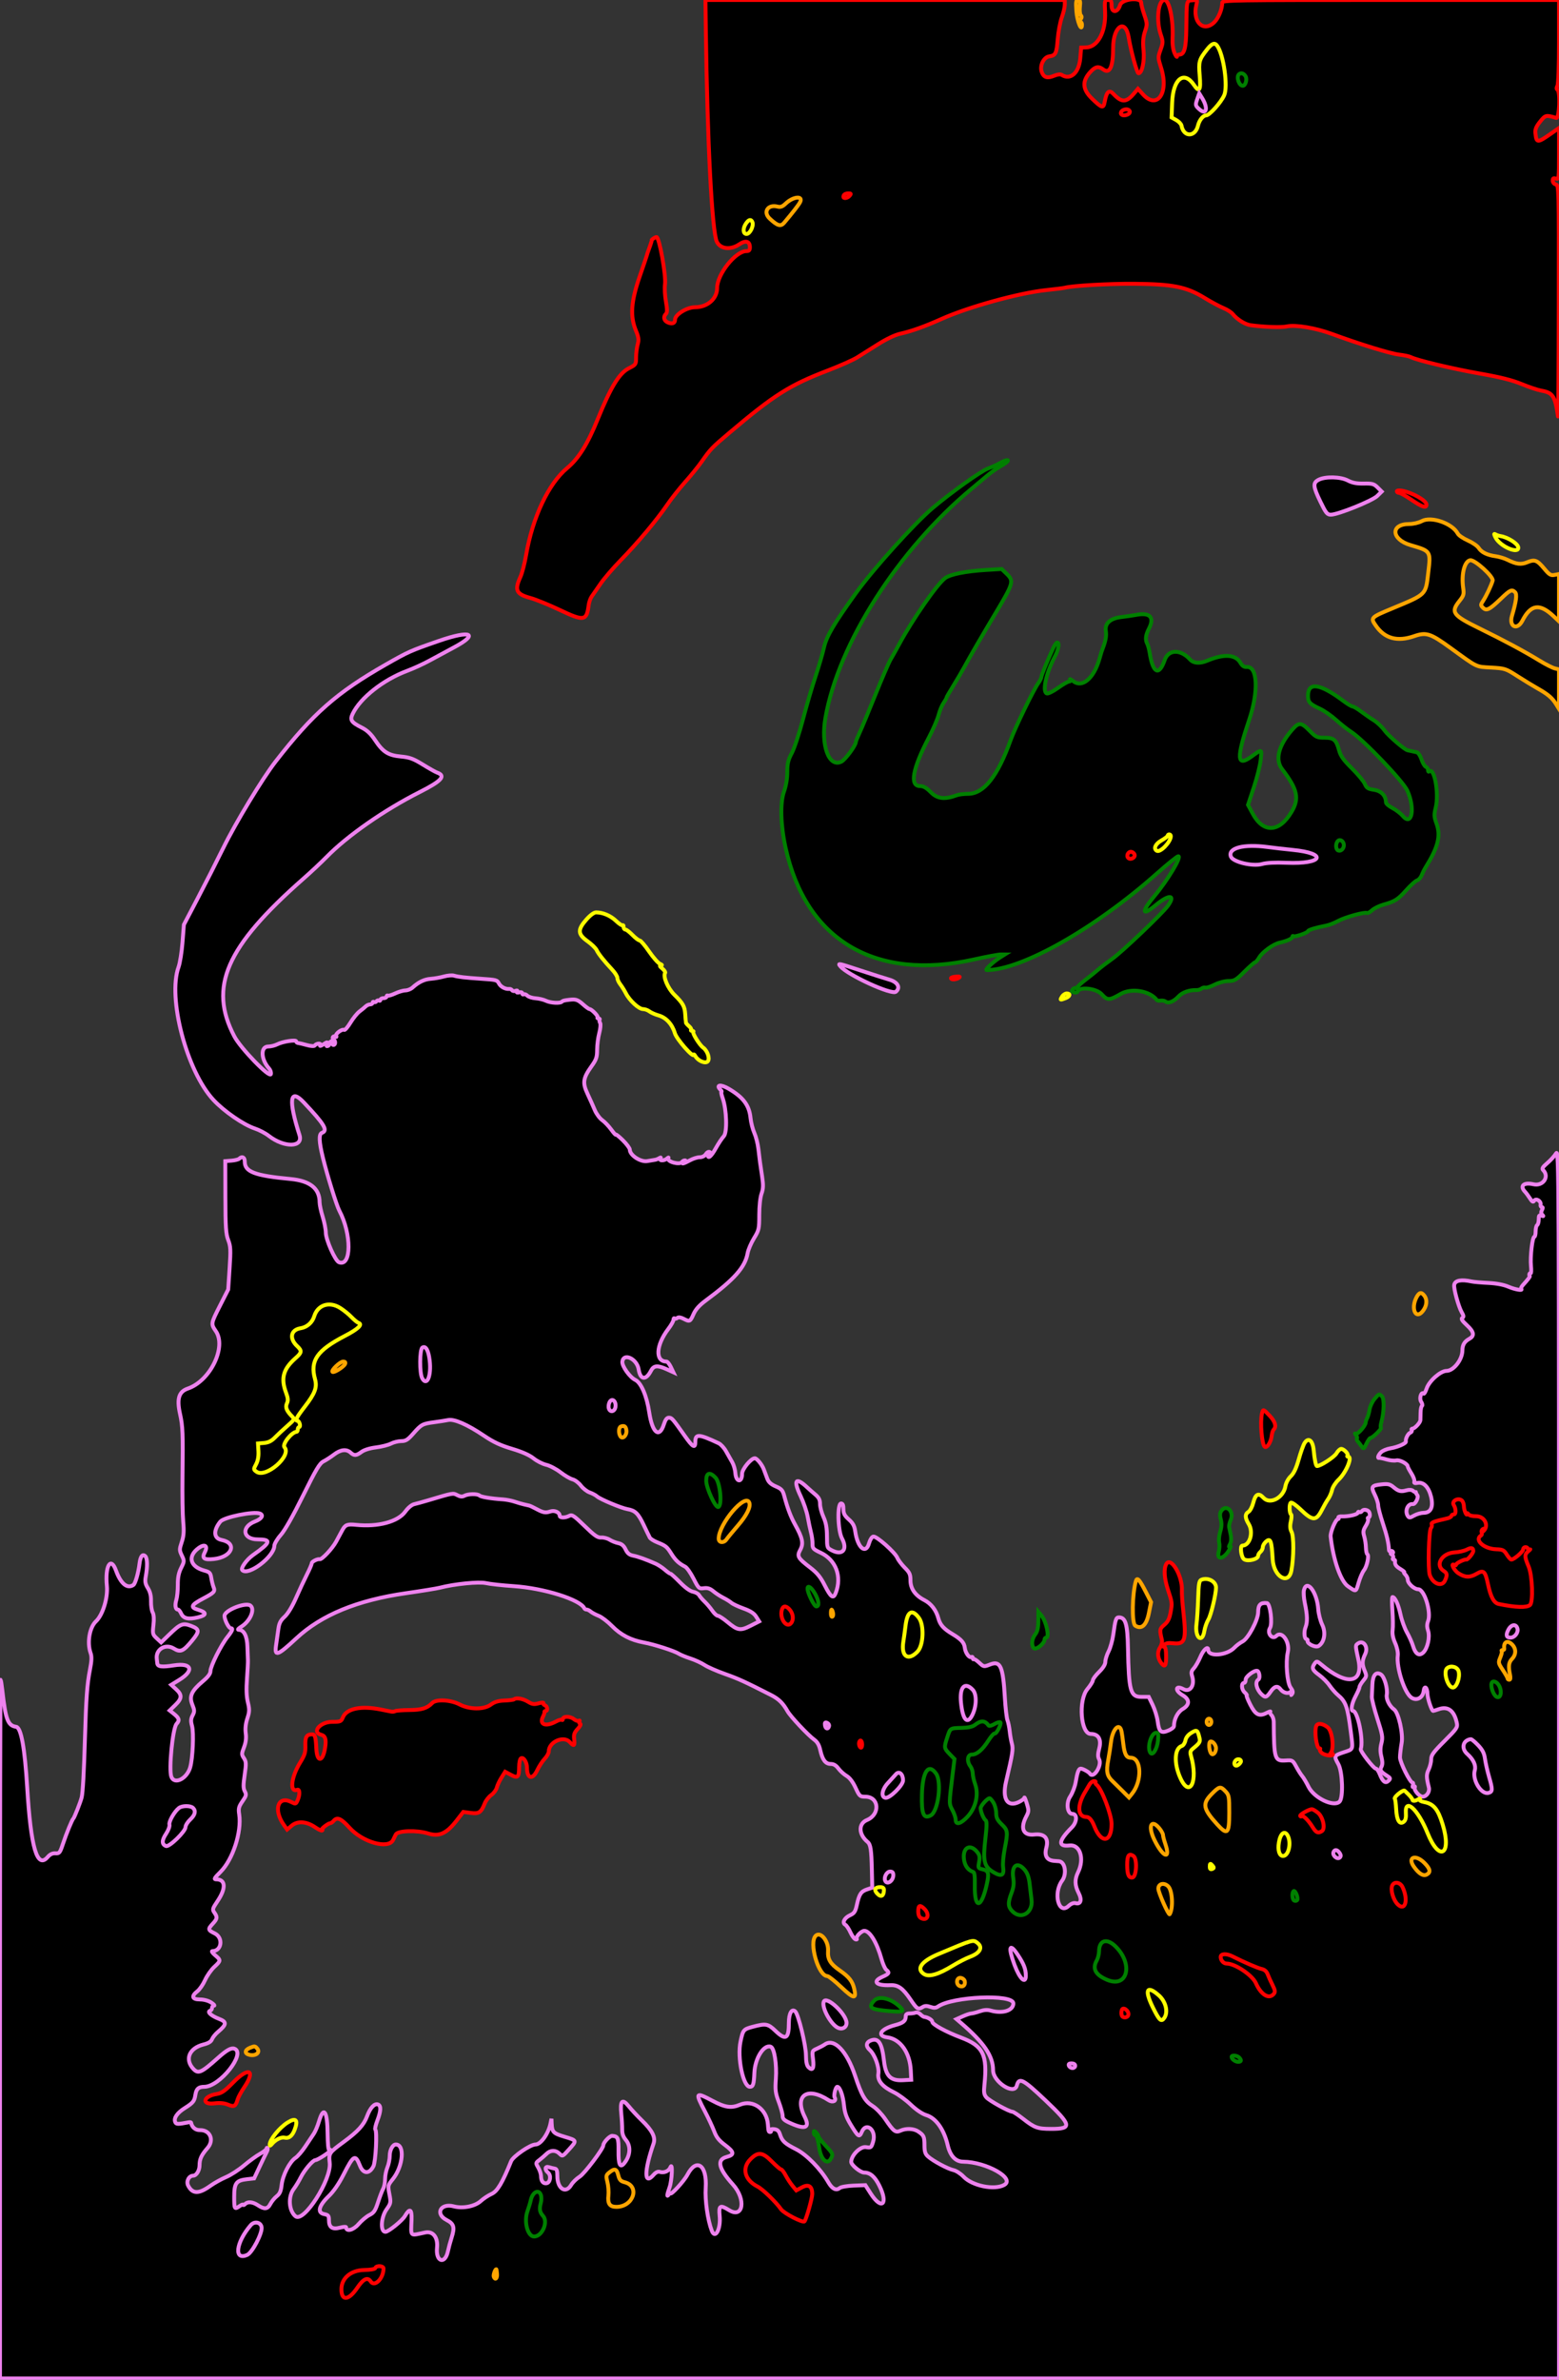 <svg version="1.1" xmlns="http://www.w3.org/2000/svg" xmlns:xlink="http://www.w3.org/1999/xlink" width="400" height="610.323" viewBox="0, 0, 400,610.323">
<rect x="0" y="0" width="400" height="610.323" fill="#333333" stroke="none"/>
<path id="0" d="M181.099 7.700 C 181.461 35.910,182.684 59.467,183.918 62.000 C 184.833 63.878,187.431 64.182,189.659 62.670 C 191.309 61.550,192.400 61.849,192.400 63.420 C 192.400 64.170,192.189 64.400,191.498 64.400 C 188.729 64.400,184.000 70.336,184.000 73.812 C 184.000 76.639,181.521 78.800,178.280 78.800 C 176.225 78.800,173.200 80.687,173.200 81.969 C 173.200 82.927,172.468 83.199,171.300 82.675 C 170.323 82.237,170.124 81.236,170.866 80.494 C 171.222 80.138,171.219 79.380,170.856 77.314 C 170.594 75.821,170.488 73.851,170.620 72.935 C 170.940 70.725,169.160 60.789,168.448 60.806 C 168.088 60.815,167.121 61.462,167.194 61.645 C 167.228 61.730,167.058 62.340,166.816 63.000 C 166.179 64.738,166.025 65.185,165.993 65.398 C 165.977 65.502,165.139 67.975,164.131 70.894 C 161.907 77.332,161.638 81.090,163.138 84.737 C 163.867 86.509,163.948 87.123,163.611 88.337 C 163.387 89.142,163.203 90.636,163.202 91.658 C 163.200 93.466,163.151 93.540,161.336 94.458 C 158.897 95.690,156.713 99.256,153.393 107.427 C 150.757 113.916,148.453 117.608,145.520 120.044 C 140.727 124.025,136.632 132.706,134.975 142.400 C 134.618 144.490,133.960 147.005,133.513 147.988 C 131.965 151.391,132.442 152.380,136.107 153.375 C 137.478 153.748,140.880 155.135,143.667 156.458 C 149.837 159.388,150.510 159.275,151.037 155.217 C 151.135 154.457,151.476 153.467,151.793 153.017 C 152.110 152.568,153.142 151.079,154.085 149.710 C 155.028 148.340,157.344 145.640,159.232 143.710 C 163.531 139.313,168.485 133.414,171.115 129.558 C 172.225 127.931,174.338 125.250,175.811 123.600 C 177.283 121.950,179.181 119.610,180.028 118.400 C 182.299 115.154,182.621 114.820,187.200 110.947 C 198.646 101.267,202.602 98.770,212.495 94.978 C 215.526 93.815,218.860 92.333,219.903 91.683 C 220.947 91.033,223.373 89.507,225.296 88.291 C 227.394 86.965,229.633 85.894,230.896 85.613 C 233.863 84.952,237.195 83.763,241.600 81.792 C 248.508 78.702,261.461 75.130,268.400 74.403 C 270.710 74.161,272.870 73.890,273.200 73.800 C 275.164 73.268,284.475 72.737,291.000 72.785 C 300.899 72.858,304.394 73.554,308.992 76.368 C 310.756 77.449,312.968 78.638,313.907 79.013 C 314.847 79.387,315.927 80.082,316.307 80.557 C 317.418 81.943,319.467 83.220,320.886 83.412 C 324.418 83.888,328.763 84.031,330.192 83.717 C 332.362 83.241,337.529 84.100,341.688 85.630 C 348.862 88.270,356.714 90.689,358.942 90.946 C 360.230 91.095,361.593 91.382,361.971 91.584 C 363.457 92.380,372.574 94.556,379.600 95.793 C 384.968 96.737,387.934 97.479,390.400 98.494 C 392.270 99.263,394.520 100.020,395.400 100.176 C 398.447 100.716,398.968 101.509,399.746 106.800 C 399.827 107.350,399.914 94.237,399.939 77.661 C 399.985 47.932,399.974 47.518,399.193 47.314 C 398.744 47.197,398.400 46.768,398.400 46.326 C 398.400 45.728,398.587 45.605,399.200 45.800 C 399.978 46.047,400.000 45.872,400.000 39.440 L 400.000 32.827 398.165 34.114 C 394.411 36.745,394.216 36.746,393.946 34.132 C 393.847 33.172,394.140 32.459,395.152 31.200 C 396.535 29.479,396.638 29.455,399.300 30.246 C 400.101 30.484,400.390 23.488,399.599 22.999 C 399.331 22.834,399.331 22.503,399.599 22.002 C 399.838 21.555,400.000 16.965,400.000 10.626 L 400.000 0.000 356.800 0.000 C 315.925 0.000,313.600 0.038,313.598 0.700 C 313.593 2.282,312.655 4.607,311.593 5.668 C 308.823 8.439,305.890 5.659,306.954 1.272 C 307.274 -0.047,307.266 -0.055,305.938 0.072 C 304.388 0.220,304.458 -0.107,304.376 7.400 C 304.321 12.333,303.871 14.000,302.591 14.000 C 302.266 14.000,301.993 14.225,301.984 14.500 C 301.976 14.775,301.693 14.370,301.355 13.600 C 300.969 12.719,300.783 11.311,300.854 9.800 C 301.078 5.015,300.016 0.000,298.778 0.000 C 297.139 -0.000,296.587 5.258,297.839 8.932 C 298.433 10.675,298.428 10.946,297.772 12.769 C 297.083 14.685,297.087 14.796,297.933 17.477 C 299.945 23.851,296.903 28.209,293.246 24.191 L 291.964 22.782 290.939 24.000 C 288.972 26.338,287.799 26.357,285.673 24.089 C 284.561 22.903,283.918 23.483,283.438 26.104 C 283.113 27.875,282.750 27.782,280.154 25.268 C 277.671 22.863,277.593 20.719,279.900 18.300 C 281.081 17.062,281.889 16.929,283.024 17.787 C 284.717 19.068,285.599 17.198,285.601 12.323 C 285.602 6.697,288.784 4.568,289.601 9.647 C 290.138 12.991,291.726 18.800,292.102 18.800 C 293.009 18.800,293.675 15.798,293.406 12.923 C 293.200 10.731,293.291 9.532,293.772 8.084 C 294.377 6.264,294.368 6.031,293.606 3.817 C 293.163 2.529,292.800 1.143,292.800 0.737 C 292.800 -0.811,287.853 -0.298,287.383 1.300 C 286.797 3.288,285.200 3.382,285.200 1.428 C 285.200 0.212,285.066 0.000,284.297 0.000 C 283.424 0.000,283.399 0.105,283.536 3.134 C 283.763 8.121,281.651 12.070,278.710 12.160 L 277.400 12.200 277.163 14.967 C 276.844 18.684,274.664 20.640,272.421 19.221 C 272.048 18.985,271.349 19.061,270.457 19.434 C 268.701 20.168,267.773 19.873,267.267 18.419 C 266.720 16.851,267.793 14.656,269.200 14.462 C 270.847 14.234,271.095 13.736,271.381 10.090 C 271.532 8.170,272.003 5.648,272.428 4.485 C 272.852 3.322,273.200 1.837,273.200 1.185 L 273.200 0.000 227.100 -0.000 L 181.000 -0.000 181.099 7.700 " stroke="red"/>
<path id="1" d="M276.175 2.871 C 276.352 5.474,277.600 8.465,277.600 6.286 C 277.600 5.909,277.398 5.600,277.151 5.600 C 276.846 5.600,276.867 5.402,277.214 4.983 C 277.571 4.553,277.599 4.239,277.307 3.947 C 277.076 3.716,276.970 2.733,277.071 1.764 C 277.219 0.340,277.132 0.000,276.617 0.000 C 276.076 0.000,276.010 0.430,276.175 2.871 " stroke="orange"/>
<path id="2" d="M312.274 11.700 C 313.937 13.933,315.115 22.185,314.094 24.440 C 313.233 26.341,310.298 29.600,309.447 29.600 C 308.680 29.600,307.703 30.827,307.377 32.200 C 306.663 35.211,303.694 35.233,303.141 32.232 C 303.064 31.810,302.460 31.164,301.800 30.796 L 300.600 30.128 300.738 26.364 C 300.963 20.243,303.751 17.972,306.348 21.794 C 307.743 23.847,308.129 23.212,307.810 19.385 C 307.511 15.791,307.647 15.309,309.691 12.700 C 310.917 11.136,311.645 10.854,312.274 11.700 " stroke="yellow"/>
<path id="3" d="M319.600 19.600 C 320.033 20.409,319.546 22.000,318.866 22.000 C 317.908 22.000,317.152 19.781,317.867 19.067 C 318.375 18.558,319.174 18.804,319.600 19.600 " stroke="green"/>
<path id="4" d="M307.248 25.233 C 306.652 26.945,306.666 27.044,307.644 27.955 C 309.491 29.676,310.064 27.840,308.489 25.249 L 307.697 23.947 307.248 25.233 " stroke="violet"/>
<path id="5" d="M289.828 28.445 C 289.979 28.689,289.854 29.047,289.551 29.239 C 288.699 29.778,287.600 29.663,287.600 29.033 C 287.600 28.112,289.338 27.652,289.828 28.445 " stroke="red"/>
<path id="10" d="M218.000 50.200 C 217.468 50.842,216.400 51.019,216.400 50.467 C 216.400 49.919,216.885 49.600,217.716 49.600 C 218.366 49.600,218.414 49.701,218.000 50.200 " stroke="red"/>
<path id="11" d="M205.254 51.899 C 204.876 52.606,203.326 54.603,201.201 57.120 C 200.315 58.170,199.497 57.939,197.500 56.076 C 195.708 54.405,196.996 52.361,199.453 52.977 C 200.271 53.183,200.757 53.007,201.597 52.203 C 203.529 50.352,206.201 50.130,205.254 51.899 " stroke="orange"/>
<path id="12" d="M193.058 57.007 C 193.427 57.967,192.403 60.000,191.551 60.000 C 190.609 60.000,190.540 58.549,191.423 57.289 C 192.149 56.252,192.730 56.152,193.058 57.007 " stroke="yellow"/>
<path id="13" d="M256.600 118.749 C 255.940 119.130,254.525 119.770,253.456 120.171 C 251.628 120.856,243.977 126.322,239.297 130.286 C 234.503 134.346,224.007 145.989,219.541 152.200 C 213.963 159.958,212.066 163.191,211.417 166.044 C 211.056 167.633,210.064 171.018,209.213 173.566 C 208.362 176.115,206.911 181.076,205.988 184.591 C 205.066 188.106,203.791 191.956,203.156 193.147 C 202.215 194.910,202.000 195.806,202.000 197.970 C 202.000 199.659,201.691 201.497,201.153 203.014 C 200.121 205.920,200.278 211.604,201.551 217.400 C 206.767 241.159,224.572 251.715,249.914 246.072 C 253.057 245.373,256.117 244.801,256.714 244.801 L 257.800 244.803 256.600 245.553 C 254.870 246.634,252.569 248.800,253.151 248.800 C 262.130 248.800,280.988 238.108,296.800 224.051 C 299.550 221.607,302.029 219.605,302.308 219.603 C 303.288 219.597,299.621 225.719,296.200 229.800 C 292.757 233.908,292.943 235.126,296.553 232.121 C 299.945 229.300,301.750 229.408,299.654 232.308 C 298.241 234.262,287.859 244.155,285.398 245.892 C 284.079 246.823,282.460 248.060,281.800 248.641 C 281.140 249.221,279.655 250.416,278.500 251.296 C 277.345 252.176,276.400 253.065,276.400 253.272 C 276.400 253.478,276.240 253.549,276.045 253.428 C 275.850 253.307,275.486 253.455,275.237 253.756 C 274.883 254.182,274.956 254.348,275.572 254.509 C 276.006 254.622,276.424 254.527,276.501 254.297 C 276.936 252.993,281.274 253.469,282.651 254.972 C 284.171 256.632,284.562 256.628,287.536 254.921 C 290.319 253.323,295.024 254.113,296.810 256.478 C 296.925 256.631,297.375 256.699,297.810 256.629 C 298.244 256.560,298.816 256.674,299.081 256.884 C 299.775 257.435,301.175 256.877,302.366 255.574 C 303.335 254.516,305.185 253.857,306.982 253.930 C 307.411 253.948,307.990 253.774,308.268 253.543 C 308.546 253.313,309.004 253.201,309.286 253.295 C 309.569 253.390,310.636 253.047,311.658 252.533 C 312.726 251.997,314.233 251.600,315.202 251.600 C 316.729 251.600,317.116 251.373,319.296 249.200 C 320.620 247.880,321.850 246.800,322.029 246.800 C 322.208 246.800,322.680 246.244,323.077 245.565 C 323.904 244.153,326.709 242.121,328.314 241.772 C 330.173 241.367,331.600 240.721,331.600 240.285 C 331.600 240.055,331.704 239.971,331.832 240.098 C 332.134 240.400,335.600 239.219,335.600 238.814 C 335.600 238.512,337.657 237.887,340.311 237.381 C 341.032 237.244,342.382 236.716,343.311 236.208 C 345.101 235.229,350.191 233.823,350.733 234.159 C 350.910 234.268,351.492 233.952,352.027 233.457 C 352.562 232.962,353.900 232.307,355.000 232.001 C 357.924 231.187,358.661 230.715,360.848 228.262 C 361.934 227.044,363.162 225.939,363.578 225.807 C 363.993 225.675,364.526 225.080,364.761 224.484 C 364.996 223.888,365.412 223.040,365.686 222.600 C 368.988 217.294,369.720 214.422,368.578 211.247 C 367.944 209.483,367.920 208.999,368.377 207.096 C 369.261 203.410,367.987 196.546,366.664 197.869 C 366.519 198.014,366.400 197.853,366.400 197.509 C 366.400 197.166,366.149 196.789,365.843 196.672 C 365.537 196.554,365.032 195.696,364.721 194.764 C 364.400 193.799,363.865 193.012,363.478 192.935 C 363.105 192.861,362.485 192.724,362.100 192.631 C 361.715 192.537,361.296 192.447,361.170 192.431 C 360.434 192.333,356.253 188.745,355.256 187.356 C 354.607 186.452,353.384 185.288,352.538 184.769 C 351.692 184.250,350.221 183.235,349.269 182.513 C 348.318 181.791,347.323 181.200,347.059 181.200 C 346.795 181.200,345.678 180.525,344.577 179.700 C 338.706 175.299,335.600 174.854,335.600 178.413 C 335.600 180.097,336.012 180.545,338.716 181.799 C 339.752 182.280,341.590 183.561,342.800 184.647 C 344.010 185.733,345.731 187.091,346.624 187.666 C 349.832 189.730,360.020 200.381,361.100 202.800 C 363.133 207.353,362.264 212.055,359.907 209.254 C 359.361 208.605,358.169 207.694,357.257 207.229 C 356.346 206.764,355.600 206.108,355.600 205.772 C 355.600 204.092,354.422 202.852,352.561 202.573 C 350.994 202.338,350.634 202.108,350.176 201.048 C 349.878 200.362,348.385 198.564,346.857 197.053 C 344.697 194.919,343.966 193.893,343.578 192.453 C 342.842 189.723,342.238 189.200,339.821 189.200 C 337.914 189.200,337.639 189.070,336.000 187.400 C 333.816 185.175,333.239 185.160,331.420 187.285 C 327.999 191.282,327.119 194.855,328.961 197.268 C 332.922 202.455,333.431 204.752,331.385 208.211 C 328.223 213.555,324.130 213.738,321.404 208.658 L 320.207 206.429 321.709 201.914 C 322.534 199.432,323.326 196.247,323.468 194.837 C 323.755 191.994,323.883 192.034,321.040 194.078 C 317.307 196.763,317.181 194.493,320.514 184.600 C 322.945 177.386,322.673 170.889,319.949 171.066 C 319.207 171.115,318.743 170.811,318.230 169.942 C 316.982 167.831,314.040 167.654,309.775 169.436 C 307.847 170.242,306.252 170.141,305.362 169.157 C 302.925 166.463,299.797 166.513,298.838 169.262 C 297.371 173.472,295.813 172.722,294.973 167.400 C 294.834 166.520,294.558 165.497,294.360 165.126 C 293.799 164.076,293.930 162.905,294.800 161.200 C 296.260 158.338,295.077 157.038,291.600 157.683 C 290.610 157.866,288.857 158.125,287.705 158.257 C 284.861 158.584,283.412 159.887,283.728 161.834 C 283.926 163.051,283.693 164.331,282.899 166.400 C 282.620 167.127,282.652 167.027,282.082 169.005 C 280.648 173.989,277.673 176.517,275.373 174.707 C 274.749 174.216,274.375 174.036,274.543 174.307 C 274.728 174.608,274.629 174.800,274.289 174.800 C 273.982 174.800,272.702 175.536,271.446 176.436 C 270.186 177.338,268.902 177.971,268.581 177.848 C 267.369 177.383,268.408 172.603,270.628 168.432 C 271.603 166.601,271.909 164.800,271.246 164.800 C 271.051 164.800,270.620 165.385,270.289 166.100 C 268.713 169.505,267.200 173.181,267.200 173.605 C 267.200 173.864,266.836 174.588,266.391 175.213 C 265.145 176.962,260.434 186.662,259.306 189.800 C 255.946 199.144,252.413 203.600,248.366 203.600 C 247.313 203.600,246.035 203.754,245.526 203.943 C 242.394 205.104,240.529 204.899,238.857 203.210 C 237.690 202.032,236.936 201.600,236.045 201.600 C 233.336 201.600,234.160 197.081,238.310 189.182 C 239.403 187.102,240.529 184.500,240.813 183.400 C 241.097 182.300,241.661 180.922,242.065 180.338 C 242.469 179.754,242.800 179.166,242.800 179.031 C 242.800 178.896,243.553 177.574,244.473 176.093 C 245.394 174.612,246.699 172.393,247.373 171.161 C 249.280 167.682,251.440 163.961,255.687 156.840 C 260.018 149.578,260.176 148.996,258.300 147.187 L 257.000 145.933 253.000 146.176 C 247.777 146.494,243.807 147.289,242.472 148.285 C 240.416 149.820,234.181 158.788,230.712 165.200 C 229.938 166.630,228.932 168.430,228.476 169.200 C 228.020 169.970,226.273 174.020,224.593 178.200 C 222.913 182.380,221.102 186.734,220.569 187.875 C 220.036 189.017,219.600 190.088,219.600 190.256 C 219.600 191.165,216.883 194.854,215.842 195.358 C 212.650 196.904,210.560 191.111,211.783 184.106 C 215.116 165.009,230.492 140.955,249.400 125.256 C 250.500 124.343,252.210 122.909,253.200 122.069 C 254.190 121.229,255.627 120.195,256.393 119.771 C 257.159 119.347,258.027 118.775,258.321 118.500 C 259.133 117.742,258.081 117.895,256.600 118.749 " stroke="green"/>
<path id="14" d="M338.300 123.064 C 336.809 123.850,336.890 124.764,338.800 128.702 C 340.204 131.596,340.529 132.000,341.456 132.000 C 343.265 132.000,352.094 128.444,353.355 127.207 L 354.510 126.074 353.460 125.023 C 352.535 124.099,352.109 123.978,349.905 124.021 C 348.069 124.056,346.977 123.846,345.815 123.234 C 343.936 122.245,340.024 122.156,338.300 123.064 " stroke="violet"/>
<path id="15" d="M358.400 126.010 C 358.400 126.225,358.659 126.400,358.975 126.400 C 359.291 126.400,360.733 127.210,362.179 128.200 C 364.897 130.061,366.000 130.415,366.000 129.427 C 366.000 128.389,362.348 126.315,359.700 125.849 C 358.966 125.720,358.400 125.790,358.400 126.010 " stroke="red"/>
<path id="16" d="M364.800 133.648 C 364.005 134.075,362.594 134.399,361.533 134.399 C 356.691 134.401,356.950 138.343,361.887 139.800 C 367.174 141.360,367.117 141.268,366.435 147.046 C 365.780 152.602,365.996 152.389,357.400 155.970 C 351.594 158.390,351.576 158.408,353.029 160.500 C 355.304 163.773,358.516 164.651,362.798 163.169 C 365.937 162.083,366.976 162.415,372.128 166.151 C 379.258 171.323,378.544 170.978,382.589 171.210 C 386.145 171.414,386.327 171.473,389.338 173.410 C 391.039 174.504,393.396 175.940,394.574 176.600 C 397.143 178.039,398.267 178.999,399.256 180.600 L 399.997 181.800 399.999 176.743 L 400.000 171.687 398.900 171.416 C 398.295 171.267,396.540 170.375,395.000 169.434 C 391.046 167.017,385.881 164.248,379.531 161.140 C 372.730 157.812,372.155 157.022,374.439 154.155 C 375.547 152.765,375.650 152.410,375.419 150.800 C 374.911 147.265,375.743 143.957,377.208 143.688 C 378.365 143.476,383.273 147.932,382.976 148.925 C 382.589 150.219,381.348 152.845,380.534 154.096 C 379.865 155.122,379.862 155.234,380.493 155.864 C 381.384 156.756,382.159 156.371,385.048 153.600 C 387.474 151.274,387.888 151.080,388.720 151.882 C 389.268 152.410,389.031 154.228,387.930 157.938 C 387.100 160.734,389.275 161.762,390.600 159.199 C 392.793 154.959,395.050 154.659,398.700 158.123 L 400.000 159.357 400.000 153.288 L 400.000 147.220 398.871 147.446 C 397.899 147.640,397.531 147.419,396.216 145.845 C 394.370 143.636,393.762 143.406,391.861 144.200 C 390.271 144.865,389.071 144.720,386.800 143.590 C 386.030 143.207,384.664 142.792,383.764 142.667 C 381.556 142.362,380.136 141.668,379.388 140.526 C 379.045 140.002,377.798 139.147,376.616 138.624 C 375.435 138.102,374.270 137.304,374.027 136.851 C 372.618 134.218,367.227 132.347,364.800 133.648 " stroke="orange"/>
<path id="17" d="M383.752 137.908 C 384.933 140.190,389.803 142.253,389.535 140.357 C 389.400 139.398,386.825 137.774,385.000 137.498 C 384.560 137.431,383.960 137.227,383.667 137.044 C 383.269 136.796,383.290 137.014,383.752 137.908 " stroke="yellow"/>
<path id="23" d="M344.800 216.769 C 344.800 217.668,344.032 218.387,343.351 218.126 C 342.677 217.867,342.626 216.334,343.270 215.690 C 343.855 215.105,344.800 215.772,344.800 216.769 " stroke="green"/>
<path id="24" d="M325.200 217.235 C 326.850 217.455,329.750 217.786,331.644 217.972 C 340.765 218.866,339.451 221.668,330.092 221.282 C 327.151 221.161,324.974 221.271,323.798 221.601 C 321.389 222.275,316.346 221.077,315.819 219.706 C 314.970 217.492,319.056 216.416,325.200 217.235 " stroke="violet"/>
<path id="22" d="M300.400 214.453 C 300.400 215.924,297.681 218.744,296.792 218.195 C 295.897 217.642,296.456 216.420,298.000 215.552 C 298.880 215.057,299.600 214.506,299.600 214.326 C 299.600 214.147,299.780 214.000,300.000 214.000 C 300.220 214.000,300.400 214.204,300.400 214.453 " stroke="yellow"/><path id="25" d="M291.115 219.254 C 291.261 220.013,290.040 220.600,289.480 220.040 C 288.902 219.462,289.495 218.321,290.294 218.475 C 290.677 218.549,291.047 218.899,291.115 219.254 " stroke="red"/>
<path id="32" d="M272.493 255.600 C 271.921 256.516,271.975 256.542,273.374 256.010 C 274.545 255.565,274.748 254.800,273.696 254.800 C 273.309 254.800,272.768 255.160,272.493 255.600 " stroke="yellow"/>
<path id="30" d="M244.000 250.885 C 244.000 251.326,245.280 251.267,246.000 250.792 C 246.451 250.494,246.277 250.418,245.300 250.483 C 244.585 250.531,244.000 250.712,244.000 250.885 " stroke="red"/>
<path id="29" d="M215.622 247.826 C 217.483 250.069,228.778 255.248,229.856 254.353 C 231.115 253.309,230.349 251.878,228.200 251.257 C 227.100 250.939,223.825 249.896,220.923 248.940 C 214.972 246.978,214.906 246.964,215.622 247.826 " stroke="violet"/>
<path id="27" d="M150.434 235.856 C 148.153 238.448,148.213 239.580,150.730 241.388 C 151.791 242.150,152.854 243.185,153.091 243.687 C 153.548 244.657,154.970 246.442,157.100 248.721 C 157.815 249.486,158.400 250.422,158.400 250.802 C 158.400 251.182,158.735 251.921,159.143 252.446 C 159.552 252.971,160.204 254.017,160.591 254.771 C 161.540 256.622,163.913 258.800,164.979 258.800 C 165.457 258.800,166.196 259.067,166.624 259.394 C 167.051 259.720,168.097 260.183,168.949 260.422 C 170.900 260.970,172.468 262.667,173.147 264.966 C 173.613 266.544,177.970 271.490,178.012 270.489 C 178.019 270.330,178.208 270.515,178.432 270.900 C 179.147 272.128,181.027 272.891,181.608 272.190 C 182.197 271.481,181.506 269.464,180.408 268.684 C 179.505 268.042,177.579 264.954,177.889 264.644 C 178.024 264.510,177.893 264.400,177.600 264.400 C 177.307 264.400,177.183 264.283,177.326 264.141 C 177.469 263.998,177.217 263.562,176.766 263.171 C 176.316 262.780,175.959 262.357,175.974 262.230 C 175.988 262.104,175.982 261.955,175.960 261.900 C 175.937 261.845,175.873 261.070,175.815 260.178 C 175.683 258.112,175.246 257.318,173.036 255.140 C 171.330 253.458,170.065 250.466,170.655 249.510 C 170.768 249.327,170.442 248.829,169.931 248.402 C 169.256 247.840,169.165 247.616,169.600 247.588 C 169.972 247.564,169.874 247.418,169.340 247.203 C 168.868 247.012,167.608 245.584,166.540 244.030 C 165.473 242.476,164.384 241.203,164.119 241.202 C 163.855 241.201,163.027 240.570,162.279 239.800 C 161.531 239.030,160.712 238.400,160.460 238.400 C 160.207 238.400,160.000 238.100,160.000 237.733 C 160.000 237.367,159.889 237.178,159.753 237.314 C 159.617 237.450,158.852 236.939,158.053 236.179 C 156.639 234.834,154.695 234.007,152.934 234.002 C 152.403 234.001,151.435 234.719,150.434 235.856 " stroke="yellow"/>
<path id="19" d="M112.600 164.374 C 105.246 166.928,104.832 167.112,99.022 170.422 C 86.431 177.594,80.267 183.016,70.690 195.342 C 67.328 199.669,60.453 211.026,57.270 217.511 C 55.572 220.970,52.607 226.805,50.681 230.477 L 47.180 237.154 46.826 241.677 C 46.631 244.165,46.178 247.008,45.820 247.996 C 42.948 255.907,47.903 274.763,54.789 282.124 C 57.540 285.065,62.510 288.488,65.417 289.444 C 66.508 289.803,68.093 290.638,68.940 291.299 C 72.940 294.423,77.866 294.311,76.843 291.119 C 73.958 282.122,74.363 278.949,77.915 282.706 C 83.278 288.379,84.205 289.929,82.600 290.545 C 81.769 290.864,81.838 292.783,82.825 296.824 C 83.936 301.369,86.344 309.143,87.061 310.496 C 90.251 316.524,90.195 324.971,86.973 323.734 C 85.997 323.360,83.601 317.964,83.595 316.126 C 83.592 315.287,83.232 313.459,82.795 312.064 C 82.358 310.670,82.000 308.996,82.000 308.344 C 82.000 304.810,79.550 302.847,74.552 302.380 C 65.364 301.521,62.800 300.551,62.800 297.938 C 62.800 296.800,62.128 296.438,61.380 297.173 C 61.171 297.379,60.280 297.604,59.400 297.673 L 57.800 297.800 57.826 307.000 C 57.849 314.775,57.962 316.484,58.557 318.037 C 59.176 319.653,59.218 320.529,58.906 325.295 L 58.552 330.716 56.476 334.804 C 54.078 339.525,54.083 339.497,55.389 341.422 C 58.164 345.512,53.940 354.150,48.200 356.124 C 45.889 356.918,45.326 358.725,46.184 362.592 C 46.902 365.829,46.972 367.589,46.826 378.800 C 46.767 383.310,46.848 388.464,47.007 390.253 C 47.233 392.807,47.152 393.937,46.631 395.506 C 46.009 397.379,46.011 397.595,46.656 398.949 C 47.323 400.347,47.317 400.450,46.476 402.133 C 45.846 403.394,45.613 404.577,45.626 406.436 C 45.636 407.846,45.464 409.595,45.244 410.323 C 44.829 411.690,45.012 412.800,45.651 412.800 C 45.853 412.800,46.224 413.254,46.477 413.810 C 47.071 415.112,48.303 415.399,50.767 414.808 C 53.106 414.247,53.116 413.541,50.796 412.846 C 48.738 412.229,49.021 411.617,52.127 409.975 C 54.985 408.463,55.246 408.174,54.788 407.037 C 54.603 406.577,54.342 405.530,54.209 404.711 C 53.996 403.395,53.790 403.174,52.436 402.810 C 48.769 401.822,48.065 399.182,50.903 397.063 C 52.496 395.873,53.419 396.416,52.576 398.046 C 51.734 399.675,52.295 400.113,54.878 399.841 C 59.543 399.349,60.983 395.777,56.849 394.950 C 54.813 394.543,54.676 392.558,56.524 390.250 C 57.439 389.107,65.052 387.551,66.677 388.174 C 67.739 388.582,67.150 389.553,65.448 390.203 C 61.828 391.586,62.263 394.790,66.074 394.805 C 69.757 394.821,69.541 395.561,64.901 398.838 C 63.278 399.983,61.690 402.224,62.165 402.698 C 63.725 404.258,70.344 399.237,70.386 396.461 C 70.394 395.944,71.140 394.687,72.048 393.661 C 73.086 392.489,75.196 388.764,77.748 383.600 C 81.099 376.818,82.008 375.296,83.000 374.798 C 83.660 374.468,84.876 373.680,85.703 373.048 C 87.392 371.759,88.877 371.584,89.945 372.550 C 90.888 373.403,91.402 373.370,92.757 372.369 C 93.442 371.862,94.894 371.412,96.468 371.216 C 97.891 371.040,99.619 370.604,100.308 370.248 C 100.997 369.891,102.184 369.600,102.946 369.600 C 104.098 369.600,104.613 369.280,106.001 367.700 C 108.093 365.320,108.394 365.155,111.370 364.759 C 112.706 364.581,114.340 364.326,115.000 364.191 C 116.561 363.873,119.947 365.359,124.200 368.231 C 126.587 369.843,128.405 370.692,131.354 371.573 C 133.965 372.352,135.848 373.187,136.895 374.028 C 137.768 374.730,139.225 375.470,140.134 375.675 C 141.042 375.879,142.689 376.741,143.793 377.592 C 144.897 378.442,146.302 379.263,146.916 379.416 C 147.529 379.569,148.485 380.289,149.040 381.017 C 149.594 381.744,150.611 382.535,151.298 382.774 C 151.986 383.014,152.834 383.469,153.183 383.785 C 153.989 384.514,159.414 386.785,161.000 387.057 C 162.967 387.394,163.758 388.161,165.125 391.052 C 165.839 392.564,166.560 394.049,166.726 394.354 C 166.893 394.658,167.745 395.198,168.620 395.554 C 170.859 396.463,171.103 396.662,172.280 398.534 C 173.306 400.166,174.187 400.987,175.797 401.811 C 176.239 402.038,177.205 403.410,177.944 404.861 C 179.236 407.397,179.339 407.493,180.584 407.326 C 181.542 407.196,182.183 407.404,183.040 408.119 C 183.678 408.652,184.830 409.404,185.600 409.792 C 186.370 410.179,187.295 410.755,187.656 411.070 C 188.017 411.386,189.422 412.044,190.778 412.532 C 192.547 413.168,193.462 413.762,194.012 414.631 L 194.779 415.843 192.573 416.961 C 189.939 418.294,189.277 418.188,186.656 416.013 C 185.587 415.126,184.475 414.400,184.184 414.400 C 183.893 414.400,183.252 413.815,182.761 413.100 C 182.269 412.385,181.387 411.342,180.800 410.783 C 180.213 410.224,179.567 409.471,179.365 409.109 C 179.163 408.747,178.460 408.354,177.804 408.235 C 177.061 408.100,175.799 407.186,174.455 405.809 C 173.268 404.594,172.168 403.600,172.011 403.600 C 171.853 403.600,171.201 403.143,170.562 402.584 C 169.923 402.025,168.860 401.329,168.200 401.038 C 165.669 399.922,163.751 399.233,162.476 398.984 C 161.490 398.792,160.988 398.382,160.510 397.380 C 160.052 396.420,159.515 395.961,158.634 395.778 C 157.955 395.637,156.950 395.235,156.400 394.884 C 155.850 394.534,154.889 394.286,154.263 394.333 C 153.335 394.403,152.553 393.860,150.000 391.375 C 147.259 388.708,146.773 388.386,146.063 388.766 C 145.002 389.334,143.600 389.322,143.600 388.744 C 143.600 387.882,142.299 387.277,141.222 387.639 C 139.959 388.063,139.378 387.961,137.600 387.000 C 136.830 386.584,136.020 386.199,135.800 386.145 C 135.580 386.091,134.969 385.952,134.441 385.835 C 133.914 385.719,132.834 385.405,132.041 385.137 C 131.249 384.870,129.880 384.604,129.000 384.547 C 126.005 384.352,123.401 383.923,123.020 383.561 C 122.505 383.072,120.127 383.104,119.175 383.613 C 118.614 383.914,118.112 383.875,117.340 383.470 C 116.206 382.876,116.355 382.849,109.800 384.805 C 108.480 385.198,106.903 385.632,106.296 385.769 C 105.628 385.919,104.710 386.684,103.969 387.709 C 102.101 390.292,97.001 391.656,91.366 391.079 C 89.097 390.847,88.580 391.046,87.833 392.440 C 87.549 392.968,86.839 394.286,86.254 395.369 C 85.295 397.144,82.596 400.034,82.027 399.896 C 81.464 399.760,79.999 400.501,79.987 400.927 C 79.981 401.187,79.427 402.480,78.758 403.800 C 78.089 405.120,76.831 407.820,75.961 409.800 C 74.981 412.033,73.864 413.875,73.022 414.650 C 71.957 415.630,71.610 416.322,71.413 417.850 C 71.275 418.923,71.018 420.745,70.842 421.900 C 70.375 424.963,71.165 424.704,76.000 420.205 C 82.481 414.174,91.660 410.399,104.200 408.606 C 108.160 408.039,112.030 407.413,112.800 407.214 C 116.622 406.227,122.847 405.607,124.709 406.028 C 125.749 406.263,128.940 406.611,131.800 406.802 C 139.579 407.321,148.938 410.261,149.933 412.500 C 150.007 412.665,150.262 412.800,150.502 412.800 C 150.741 412.800,151.221 413.040,151.569 413.334 C 151.916 413.628,152.830 414.115,153.600 414.416 C 154.370 414.717,155.917 415.896,157.037 417.035 C 159.284 419.320,161.851 420.647,165.200 421.253 C 167.788 421.721,173.048 423.414,174.196 424.148 C 174.638 424.431,175.964 424.973,177.141 425.353 C 178.319 425.732,179.943 426.480,180.749 427.014 C 181.556 427.548,183.922 428.587,186.008 429.324 C 189.426 430.532,191.038 431.268,197.788 434.703 C 199.807 435.731,200.871 436.770,202.064 438.879 C 202.841 440.253,207.343 445.043,208.945 446.200 C 209.698 446.744,210.179 447.575,210.448 448.800 C 211.009 451.345,211.796 452.400,213.134 452.400 C 213.904 452.400,214.518 452.763,215.116 453.572 C 215.593 454.217,216.539 455.072,217.218 455.472 C 218.019 455.944,218.824 457.008,219.510 458.500 C 220.511 460.679,220.643 460.800,222.007 460.800 C 225.574 460.800,225.900 465.350,222.435 466.785 C 220.192 467.714,220.273 470.469,222.600 472.400 C 223.376 473.044,223.579 474.367,223.695 479.565 L 223.798 484.129 222.463 484.579 C 220.903 485.104,220.444 485.803,219.841 488.569 C 219.469 490.275,219.191 490.696,218.104 491.200 C 216.635 491.881,216.003 493.146,216.885 493.640 C 217.202 493.817,217.785 494.680,218.181 495.558 C 218.577 496.435,219.157 497.251,219.471 497.372 C 219.785 497.492,219.936 497.419,219.806 497.210 C 219.512 496.735,221.003 495.200,221.759 495.200 C 223.173 495.200,224.989 498.184,226.170 502.448 C 226.512 503.684,227.064 504.921,227.396 505.197 C 228.299 505.946,228.154 506.209,226.400 507.000 C 223.708 508.214,224.761 509.299,228.473 509.137 C 230.432 509.051,231.641 509.915,233.599 512.799 C 235.315 515.326,235.564 515.479,236.747 514.740 C 237.281 514.407,237.817 514.397,238.702 514.706 C 239.620 515.026,240.103 515.004,240.660 514.616 C 244.392 512.018,260.000 511.367,260.000 513.809 C 260.000 515.657,257.237 516.528,254.167 515.648 C 253.330 515.408,252.438 515.470,251.369 515.842 C 250.506 516.142,249.530 516.395,249.200 516.404 C 248.870 516.414,247.885 516.742,247.010 517.135 L 245.420 517.849 246.559 518.824 C 252.482 523.899,254.800 527.313,254.800 530.961 C 254.800 533.945,260.213 537.451,260.882 534.900 C 261.460 532.694,262.438 533.197,268.232 538.681 C 274.950 545.041,275.148 546.000,269.746 546.000 C 266.221 546.000,265.456 545.727,262.510 543.414 C 261.240 542.417,260.001 541.600,259.757 541.600 C 258.923 541.600,253.801 538.765,253.069 537.899 C 252.464 537.183,252.380 536.617,252.587 534.617 C 253.376 526.977,252.247 524.709,246.598 522.587 C 242.737 521.136,239.200 519.199,239.200 518.534 C 239.200 518.054,238.056 517.366,237.086 517.262 C 236.913 517.244,236.485 516.942,236.134 516.591 C 235.784 516.241,235.235 516.054,234.916 516.177 C 234.596 516.300,233.899 516.400,233.367 516.400 C 232.715 516.400,232.398 516.628,232.394 517.100 C 232.383 518.326,231.782 518.824,229.624 519.394 C 225.948 520.363,224.835 522.138,227.665 522.518 C 231.009 522.966,233.460 526.422,233.683 531.000 L 233.800 533.400 231.591 533.517 C 228.467 533.683,227.244 532.410,226.805 528.534 C 226.297 524.045,225.417 522.627,223.542 523.280 C 222.211 523.744,222.055 524.764,223.163 525.767 C 224.454 526.935,225.632 530.169,225.370 531.822 C 225.081 533.636,226.357 535.158,229.400 536.634 C 230.500 537.168,232.430 538.584,233.689 539.783 C 235.092 541.118,236.610 542.151,237.613 542.451 C 240.133 543.206,242.196 546.095,243.168 550.229 C 243.806 552.939,245.180 554.396,247.116 554.414 C 253.111 554.471,260.651 558.767,257.611 560.394 C 255.067 561.756,249.468 560.607,247.239 558.266 C 246.491 557.480,245.321 556.720,244.639 556.576 C 243.193 556.272,239.399 554.237,238.100 553.069 C 237.393 552.434,237.199 551.825,237.194 550.230 C 237.187 547.980,237.043 547.657,235.611 546.677 C 234.467 545.894,232.479 545.799,231.031 546.459 C 229.768 547.034,229.282 546.665,227.138 543.508 C 226.270 542.230,224.842 540.732,223.965 540.178 C 221.903 538.876,221.111 537.524,219.389 532.362 C 217.261 525.985,214.011 522.639,211.608 524.354 C 211.274 524.593,210.402 525.057,209.670 525.386 C 208.343 525.983,208.341 525.989,208.610 528.144 C 208.904 530.495,208.481 531.224,207.432 530.175 C 206.996 529.739,206.796 528.776,206.786 527.071 C 206.771 524.536,204.863 516.703,204.065 515.905 C 203.174 515.014,202.400 516.367,202.400 518.816 C 202.400 522.937,201.595 523.393,198.896 520.800 C 197.057 519.033,196.463 518.927,193.235 519.786 C 190.728 520.453,190.648 520.548,189.994 523.629 C 189.123 527.734,190.675 535.200,192.399 535.200 C 193.228 535.200,193.426 534.583,193.554 531.603 C 193.714 527.874,195.998 524.253,197.763 524.931 C 198.671 525.279,199.328 529.416,199.068 533.136 C 198.863 536.052,198.957 536.800,199.817 539.083 C 200.358 540.520,200.800 542.134,200.800 542.670 C 200.800 543.467,201.202 543.822,203.011 544.622 C 206.698 546.252,207.851 545.668,206.453 542.877 C 203.713 537.404,207.129 535.052,212.606 538.641 C 213.659 539.331,214.713 538.830,214.144 537.909 C 213.846 537.427,214.403 535.200,214.822 535.200 C 215.491 535.200,216.287 537.393,216.542 539.936 C 216.736 541.879,217.145 543.047,218.294 544.936 C 220.198 548.067,220.486 548.257,221.101 546.792 C 222.248 544.064,224.912 546.315,224.028 549.266 C 223.560 550.828,223.484 550.886,222.184 550.675 C 220.739 550.440,218.400 552.779,218.400 554.458 C 218.400 555.258,220.751 557.200,221.719 557.200 C 223.259 557.200,224.446 558.218,225.601 560.529 C 228.004 565.338,226.220 566.981,223.393 562.562 L 222.028 560.429 219.041 560.543 C 217.393 560.606,215.782 560.883,215.446 561.162 C 214.545 561.909,213.508 561.389,212.535 559.700 C 210.562 556.277,206.984 552.613,204.269 551.235 C 201.323 549.740,200.678 549.143,200.121 547.400 C 199.835 546.504,199.457 546.167,198.627 546.069 C 197.909 545.985,197.609 546.091,197.781 546.369 C 197.927 546.606,197.857 546.800,197.624 546.800 C 197.201 546.800,197.165 546.681,197.020 544.800 C 196.719 540.894,193.172 538.417,189.862 539.800 C 187.615 540.739,186.058 540.516,182.805 538.789 C 178.440 536.473,178.304 536.660,180.843 541.481 C 181.746 543.196,182.824 545.505,183.238 546.611 C 183.809 548.136,184.476 548.984,185.996 550.119 C 188.417 551.926,188.519 552.630,186.441 553.189 C 183.817 553.896,184.326 556.139,188.046 560.261 C 191.468 564.053,190.714 569.096,187.063 566.839 C 184.757 565.414,184.376 565.643,184.644 568.300 C 184.980 571.638,183.510 574.428,182.628 572.128 C 181.574 569.382,180.860 564.334,181.068 561.101 C 181.441 555.301,178.726 553.321,176.407 557.701 C 175.493 559.428,172.009 563.216,171.994 562.499 C 171.991 562.335,171.813 562.470,171.600 562.800 C 171.038 563.670,171.124 562.844,171.788 561.000 C 172.420 559.248,172.623 554.321,172.001 555.865 C 171.608 556.839,170.362 557.369,169.275 557.024 C 168.802 556.874,168.247 557.142,167.678 557.797 C 165.236 560.605,165.237 556.835,167.680 549.780 C 168.246 548.148,167.379 546.430,164.665 543.800 C 163.529 542.700,162.023 541.080,161.317 540.200 C 159.650 538.119,159.057 538.740,159.409 542.200 C 159.544 543.520,159.644 545.297,159.632 546.149 C 159.617 547.237,159.907 548.049,160.606 548.880 C 161.944 550.470,161.720 553.006,160.073 554.909 C 159.069 556.069,158.658 555.085,158.695 551.612 C 158.730 548.350,158.538 547.891,157.088 547.784 C 156.444 547.737,154.800 549.473,154.800 550.200 C 154.800 551.073,149.991 557.448,148.733 558.243 C 147.924 558.753,146.940 559.717,146.545 560.385 C 145.161 562.729,143.000 561.350,143.000 558.122 C 143.000 556.734,142.841 556.261,142.349 556.185 C 141.992 556.130,141.317 555.964,140.849 555.816 C 139.823 555.490,139.669 556.428,140.620 557.217 C 141.462 557.915,141.210 559.753,140.248 559.936 C 139.368 560.103,138.815 559.383,138.806 558.062 C 138.803 557.546,138.485 556.586,138.100 555.930 C 137.410 554.754,137.415 554.725,138.400 553.972 C 138.950 553.552,139.766 552.846,140.214 552.404 C 141.238 551.392,142.576 551.376,143.562 552.362 C 144.312 553.112,144.351 553.094,145.962 551.301 C 148.074 548.951,148.083 548.978,144.841 548.012 C 141.978 547.160,141.636 546.813,141.547 544.667 L 141.495 543.400 141.247 544.600 C 140.699 547.261,138.748 550.000,137.400 550.000 C 136.062 550.000,131.655 553.024,131.139 554.295 C 128.857 559.923,127.608 562.008,126.120 562.679 C 125.284 563.055,124.045 563.873,123.367 564.495 C 121.868 565.871,118.750 566.489,116.430 565.870 C 113.028 564.962,111.547 567.800,114.600 569.377 C 116.482 570.349,116.726 571.231,115.859 573.925 C 115.528 574.956,115.109 576.502,114.928 577.361 C 114.187 580.886,111.753 580.112,112.129 576.470 C 112.401 573.828,111.103 572.150,109.107 572.568 C 105.043 573.419,105.442 573.790,105.590 569.299 C 105.682 566.515,105.146 566.229,103.874 568.382 C 103.188 569.543,99.644 572.400,98.889 572.400 C 97.547 572.400,97.727 568.720,99.169 566.665 C 100.292 565.064,100.321 564.913,99.911 562.749 C 99.490 560.531,99.503 560.473,100.799 558.861 C 103.443 555.572,103.918 550.000,101.555 550.000 C 100.767 550.000,100.000 551.401,100.000 552.841 C 100.000 553.713,99.730 555.072,99.400 555.862 C 99.070 556.651,98.800 558.008,98.800 558.875 C 98.800 559.743,98.584 560.846,98.320 561.326 C 98.057 561.807,97.461 563.370,96.997 564.800 C 96.286 566.990,95.936 567.509,94.776 568.092 C 94.019 568.472,92.759 569.530,91.975 570.443 C 90.645 571.990,88.800 572.447,88.800 571.229 C 88.800 571.054,88.094 571.100,87.231 571.330 C 85.270 571.853,84.400 571.261,84.400 569.401 C 84.400 568.264,84.243 568.069,83.150 567.850 C 81.329 567.486,81.789 565.701,84.332 563.259 C 85.582 562.059,86.926 560.109,88.123 557.758 C 90.736 552.628,91.154 552.403,92.370 555.471 C 93.201 557.569,94.755 557.622,95.807 555.587 C 96.396 554.447,96.798 546.665,96.293 546.160 C 96.153 546.020,96.390 544.982,96.819 543.853 C 97.759 541.381,97.812 540.056,96.985 539.739 C 96.092 539.396,94.994 540.568,94.195 542.720 C 93.349 544.998,91.892 546.603,88.200 549.324 C 84.390 552.132,84.334 552.217,84.593 554.727 C 85.043 559.077,77.925 570.164,75.810 568.408 C 74.102 566.991,73.865 563.378,75.351 561.426 C 75.864 560.752,76.690 559.390,77.185 558.400 C 78.122 556.528,80.278 554.000,80.937 554.000 C 81.506 554.000,84.798 551.849,84.799 551.476 C 84.800 551.298,84.641 551.251,84.447 551.371 C 84.252 551.492,84.079 549.711,84.060 547.394 C 84.013 541.394,83.054 539.979,81.834 544.107 C 81.494 545.258,80.897 546.673,80.508 547.252 C 80.118 547.831,79.133 549.306,78.319 550.531 C 77.504 551.755,76.381 553.056,75.824 553.421 C 74.321 554.406,72.537 557.870,72.266 560.330 C 72.084 561.974,71.797 562.645,71.007 563.266 C 70.444 563.708,69.713 564.595,69.382 565.235 C 68.676 566.601,67.853 566.695,66.200 565.600 C 64.837 564.697,63.584 564.576,62.880 565.280 C 62.616 565.544,62.400 565.624,62.400 565.457 C 62.400 565.291,62.000 565.435,61.511 565.777 C 60.155 566.727,60.089 566.618,60.089 563.422 C 60.089 559.898,60.586 559.216,63.384 558.901 L 65.201 558.696 66.630 555.648 C 67.417 553.972,68.239 552.267,68.458 551.861 C 68.676 551.455,68.753 551.020,68.628 550.894 C 68.502 550.769,68.400 550.844,68.400 551.060 C 68.400 551.276,67.635 551.881,66.700 552.405 C 65.765 552.929,63.920 554.271,62.600 555.388 C 61.280 556.504,59.210 557.840,58.000 558.357 C 56.790 558.873,54.990 559.875,54.000 560.584 C 51.002 562.731,49.415 562.724,48.281 560.560 C 47.712 559.475,48.456 558.000,49.571 558.000 C 50.383 558.000,51.200 556.669,51.200 555.345 C 51.200 553.729,51.666 552.720,53.259 550.886 C 55.032 548.845,53.896 546.236,51.267 546.310 C 50.139 546.343,49.220 545.557,49.032 544.400 C 49.015 544.290,48.730 544.252,48.400 544.315 C 45.573 544.857,45.192 544.845,44.947 544.206 C 44.559 543.196,45.458 541.894,47.381 540.678 C 49.576 539.288,49.876 538.915,50.137 537.239 C 50.376 535.709,50.931 535.215,52.422 535.206 C 56.387 535.182,63.183 526.600,60.156 525.438 C 59.342 525.126,58.190 525.763,55.962 527.756 C 51.651 531.611,50.878 531.960,49.616 530.617 C 47.337 528.191,48.538 525.280,52.199 524.359 C 53.494 524.032,54.164 523.621,54.396 523.009 C 54.581 522.525,55.264 521.681,55.915 521.133 C 58.185 519.223,58.242 518.559,56.203 517.780 C 54.202 517.016,53.060 515.984,53.900 515.702 C 54.175 515.609,54.400 515.278,54.400 514.967 C 54.400 514.655,54.625 514.399,54.900 514.397 C 55.175 514.396,54.860 514.037,54.200 513.600 C 53.478 513.122,52.323 512.804,51.300 512.803 C 49.267 512.799,49.015 511.975,50.653 510.686 C 51.233 510.231,52.117 508.945,52.617 507.829 C 53.118 506.713,54.174 505.200,54.964 504.468 C 56.709 502.849,56.716 502.737,55.169 501.436 C 54.492 500.865,54.191 500.400,54.500 500.400 C 56.891 500.400,57.346 496.965,55.100 495.867 C 53.328 495.001,53.284 494.782,54.600 493.362 C 55.760 492.111,55.820 491.691,55.003 490.525 C 54.450 489.737,54.511 489.515,55.807 487.590 C 58.050 484.257,57.912 482.000,55.464 482.000 C 54.803 482.000,55.006 481.648,56.563 480.100 C 59.724 476.955,62.045 469.838,61.372 465.349 C 61.142 463.822,61.258 463.359,62.215 461.979 C 63.198 460.560,63.265 460.270,62.811 459.421 C 62.401 458.655,62.394 457.812,62.776 455.202 C 63.197 452.318,63.176 451.822,62.589 450.926 C 61.969 449.980,61.970 449.793,62.611 448.115 C 63.085 446.874,63.221 445.763,63.052 444.525 C 62.890 443.342,63.028 442.053,63.459 440.735 C 64.024 439.008,64.043 438.445,63.597 436.586 C 63.236 435.082,63.168 433.254,63.370 430.517 C 63.529 428.363,63.639 426.240,63.612 425.800 C 63.586 425.360,63.528 423.805,63.483 422.344 C 63.396 419.567,62.588 418.002,61.238 417.999 C 60.872 417.998,61.144 417.665,61.878 417.218 C 64.168 415.822,65.513 412.710,64.231 411.774 C 62.981 410.859,57.600 413.008,57.600 414.422 C 57.600 415.449,58.690 417.600,59.210 417.600 C 59.883 417.600,59.641 418.238,58.359 419.845 C 56.708 421.912,54.000 427.332,54.000 428.567 C 54.000 429.254,53.411 430.049,52.054 431.194 C 49.131 433.658,48.495 435.056,49.339 437.164 C 49.932 438.645,49.941 438.955,49.420 439.961 C 48.956 440.858,48.925 441.415,49.268 442.646 C 49.755 444.394,49.466 450.938,48.798 453.274 C 47.962 456.198,44.762 457.804,43.962 455.700 C 43.259 453.851,44.304 443.229,45.298 442.130 C 46.161 441.174,46.002 440.648,44.487 439.446 L 43.535 438.691 44.968 437.300 C 46.722 435.596,46.767 434.690,45.169 433.231 L 43.938 432.107 45.959 430.863 C 49.940 428.414,49.221 426.405,44.621 427.120 C 41.466 427.610,40.432 427.474,40.350 426.557 C 40.322 426.251,40.268 425.775,40.229 425.500 C 39.881 423.031,42.427 421.457,44.598 422.799 C 46.305 423.854,47.014 423.538,49.358 420.677 C 51.240 418.381,51.192 417.816,49.044 416.996 C 46.907 416.179,46.293 416.424,43.373 419.260 L 41.347 421.228 40.225 420.188 C 39.163 419.204,39.117 419.020,39.370 416.783 C 39.544 415.244,39.474 414.111,39.168 413.540 C 38.910 413.058,38.719 411.766,38.743 410.669 C 38.775 409.279,38.533 408.263,37.945 407.311 C 37.261 406.205,37.159 405.630,37.406 404.273 C 37.866 401.737,37.816 399.656,37.281 399.121 C 36.585 398.425,36.017 399.156,35.797 401.029 C 35.524 403.354,34.720 406.159,34.230 406.494 C 32.657 407.570,30.976 406.179,29.759 402.795 C 28.419 399.069,26.916 401.610,27.422 406.746 C 27.720 409.764,26.362 414.192,24.646 415.800 C 22.969 417.372,22.299 421.242,23.237 423.935 C 23.571 424.893,23.531 425.924,23.068 428.295 C 22.353 431.950,22.096 435.495,21.798 445.800 C 21.548 454.447,21.247 459.834,20.950 461.000 C 20.638 462.222,19.080 466.174,18.821 466.400 C 18.489 466.689,17.046 470.214,16.119 473.000 C 15.387 475.199,15.228 475.393,14.224 475.320 C 13.476 475.265,12.846 475.567,12.240 476.271 C 9.532 479.420,7.924 473.963,6.975 458.400 C 6.355 448.241,5.410 443.061,4.142 442.879 C 2.003 442.571,1.432 441.050,0.580 433.400 C 0.433 432.080,0.242 430.925,0.156 430.833 C 0.070 430.742,0.000 471.017,0.000 520.333 L 0.000 610.000 200.000 610.000 L 400.000 610.000 399.999 452.300 C 399.997 299.065,399.976 294.634,399.262 295.800 C 398.857 296.460,397.835 297.588,396.990 298.307 C 395.809 299.313,395.563 299.723,395.927 300.087 C 397.617 301.777,395.904 304.296,393.448 303.734 C 390.935 303.159,389.846 304.144,391.305 305.671 C 391.583 305.962,392.143 306.719,392.549 307.353 C 393.122 308.248,393.365 308.382,393.632 307.953 C 394.093 307.215,395.449 308.037,395.282 308.953 C 395.218 309.309,395.359 309.600,395.597 309.600 C 395.892 309.600,395.904 309.833,395.633 310.339 C 395.358 310.852,395.384 311.225,395.719 311.562 C 396.095 311.941,396.047 311.989,395.500 311.781 C 394.928 311.563,394.800 311.738,394.800 312.734 C 394.800 313.404,394.620 314.064,394.400 314.200 C 394.180 314.336,394.000 315.067,394.000 315.824 C 394.000 316.581,393.853 317.200,393.674 317.200 C 393.172 317.200,392.575 322.349,392.808 324.667 C 392.922 325.803,392.877 326.648,392.708 326.543 C 392.433 326.373,392.252 327.038,392.500 327.310 C 392.599 327.419,392.007 328.185,390.733 329.595 C 390.367 330.001,390.172 330.438,390.300 330.567 C 390.838 331.104,388.727 330.740,386.990 329.996 C 385.797 329.484,383.927 329.135,381.857 329.036 C 380.066 328.951,378.150 328.785,377.600 328.667 C 374.886 328.085,373.344 328.378,373.114 329.519 C 372.930 330.430,374.212 335.111,375.039 336.546 C 375.561 337.452,375.593 337.757,375.190 338.006 C 374.823 338.233,375.158 338.763,376.382 339.893 C 378.199 341.571,378.383 342.588,377.009 343.357 C 375.724 344.077,375.226 344.914,375.213 346.378 C 375.191 348.725,372.958 351.583,371.138 351.594 C 369.603 351.603,366.718 354.144,366.058 356.069 C 365.760 356.939,365.418 357.552,365.298 357.431 C 364.671 356.805,364.069 358.627,364.621 359.479 C 364.935 359.963,365.035 360.455,364.845 360.572 C 364.654 360.690,364.492 361.464,364.485 362.293 C 364.477 363.122,364.455 363.997,364.436 364.239 C 364.383 364.888,362.980 366.400,362.429 366.400 C 362.167 366.400,362.065 366.581,362.202 366.803 C 362.339 367.024,362.176 367.311,361.841 367.440 C 361.259 367.663,360.556 369.073,360.718 369.691 C 360.841 370.163,358.619 371.155,356.781 371.449 C 355.845 371.599,354.746 372.054,354.339 372.461 C 353.597 373.203,353.339 374.063,353.900 373.927 C 354.065 373.887,354.909 374.062,355.776 374.316 C 356.642 374.570,357.756 374.676,358.251 374.551 C 359.116 374.334,361.159 375.418,361.187 376.108 C 361.194 376.277,361.622 377.087,362.137 377.908 C 362.653 378.729,362.989 379.650,362.885 379.957 C 362.746 380.366,362.967 380.461,363.718 380.318 C 365.249 380.025,366.585 381.410,367.181 383.907 C 367.808 386.537,367.108 388.000,365.223 388.000 C 364.586 388.000,363.507 388.315,362.825 388.700 C 361.734 389.316,361.538 389.328,361.199 388.800 C 360.373 387.517,361.198 385.578,362.492 385.759 C 363.146 385.851,364.076 383.973,363.638 383.446 C 363.401 383.160,363.250 382.853,363.303 382.763 C 363.357 382.673,363.327 382.643,363.237 382.697 C 363.147 382.750,362.834 382.595,362.542 382.352 C 362.217 382.083,361.580 382.031,360.905 382.220 C 359.422 382.636,358.825 382.492,357.538 381.409 C 356.632 380.646,356.126 380.527,354.524 380.695 C 351.899 380.971,351.694 381.272,352.726 383.338 C 353.207 384.300,353.600 385.532,353.600 386.075 C 353.600 386.618,354.138 388.680,354.795 390.658 C 355.847 393.822,356.279 395.701,356.373 397.524 C 356.388 397.812,356.568 397.944,356.772 397.817 C 356.977 397.691,357.258 397.770,357.396 397.993 C 357.534 398.217,357.412 398.403,357.124 398.406 C 356.713 398.411,356.719 398.487,357.151 398.761 C 357.454 398.953,357.579 399.311,357.428 399.555 C 357.276 399.800,357.343 400.000,357.576 400.000 C 357.809 400.000,357.979 400.135,357.953 400.300 C 357.811 401.196,358.127 401.689,359.300 402.404 C 360.015 402.840,360.452 403.198,360.271 403.199 C 360.091 403.199,360.226 403.483,360.571 403.829 C 360.917 404.174,361.200 404.773,361.200 405.159 C 361.200 406.097,362.848 407.600,363.877 407.600 C 365.470 407.600,367.282 413.481,366.402 415.796 C 366.100 416.588,366.101 417.294,366.405 418.214 C 366.941 419.840,366.268 422.833,365.135 423.859 C 364.083 424.810,363.155 424.201,362.548 422.160 C 362.293 421.302,361.590 419.726,360.985 418.658 C 360.380 417.590,359.635 415.525,359.330 414.069 C 358.799 411.537,357.914 409.600,357.289 409.600 C 357.127 409.600,357.113 411.175,357.257 413.100 C 357.401 415.025,357.428 417.251,357.317 418.046 C 357.182 419.013,357.393 420.122,357.956 421.393 C 358.454 422.519,358.731 423.821,358.635 424.590 C 358.246 427.726,360.368 434.237,362.163 435.412 C 363.501 436.289,365.075 435.427,365.273 433.709 C 365.450 432.167,366.191 432.695,366.243 434.400 C 366.283 435.673,367.332 438.800,367.720 438.800 C 367.808 438.800,368.451 438.601,369.147 438.358 C 371.523 437.530,373.108 438.727,373.775 441.854 C 374.025 443.023,373.812 443.338,370.622 446.521 C 367.759 449.377,367.200 450.143,367.200 451.207 C 367.200 451.907,366.910 453.091,366.555 453.839 C 365.945 455.124,365.953 455.804,366.610 458.437 C 366.887 459.544,366.024 460.800,364.987 460.800 C 364.192 460.800,362.742 459.128,362.986 458.493 C 363.113 458.162,363.014 458.068,362.727 458.245 C 362.418 458.436,362.349 458.310,362.519 457.866 C 362.660 457.500,362.617 457.200,362.424 457.200 C 361.788 457.200,359.200 451.998,359.200 450.719 C 359.200 450.030,359.393 448.359,359.628 447.006 C 360.045 444.615,358.826 439.237,357.683 438.422 C 356.495 437.574,355.605 435.777,355.808 434.638 C 356.090 433.064,355.201 430.014,354.294 429.442 C 353.028 428.644,352.210 429.624,352.119 432.047 C 352.074 433.231,352.011 434.650,351.978 435.200 C 351.946 435.750,352.583 438.270,353.395 440.800 C 354.727 444.949,354.829 445.568,354.434 447.114 C 354.116 448.357,354.116 449.308,354.435 450.572 C 354.737 451.771,354.746 452.554,354.465 453.079 C 353.983 453.978,354.202 454.365,355.746 455.349 C 356.786 456.011,356.834 456.137,356.266 456.705 C 355.471 457.501,354.778 456.984,354.008 455.019 C 353.701 454.239,353.257 453.600,353.020 453.600 C 352.448 453.600,348.962 449.116,349.134 448.602 C 349.882 446.368,348.350 438.800,347.151 438.800 C 346.480 438.800,346.806 436.907,347.800 435.038 C 348.350 434.004,348.806 432.942,348.814 432.679 C 348.822 432.415,349.253 431.681,349.772 431.047 C 350.649 429.974,350.676 429.801,350.157 428.560 C 349.430 426.818,349.454 425.933,350.279 424.204 C 351.111 422.458,349.879 420.564,348.494 421.461 C 347.719 421.963,347.719 421.978,348.515 425.600 C 349.880 431.810,345.564 432.416,339.045 426.931 C 337.912 425.977,337.818 425.961,337.323 426.638 C 336.487 427.781,336.694 428.318,338.466 429.602 C 339.382 430.266,340.586 431.477,341.141 432.293 C 341.695 433.109,342.662 434.209,343.289 434.736 C 345.322 436.447,345.777 437.753,346.586 444.200 C 347.178 448.921,347.298 448.570,344.800 449.400 C 342.266 450.242,342.211 450.360,343.383 452.458 C 344.467 454.398,344.685 461.075,343.696 462.064 C 342.217 463.543,337.192 461.156,335.757 458.293 C 335.181 457.142,334.444 455.899,334.121 455.532 C 333.798 455.164,333.113 454.084,332.598 453.132 C 331.690 451.452,331.608 451.403,329.891 451.514 C 327.035 451.697,326.873 451.173,326.807 441.529 C 326.803 440.939,326.539 440.196,326.219 439.876 C 325.900 439.557,325.765 439.161,325.919 438.997 C 326.074 438.833,325.643 438.982,324.961 439.328 C 323.057 440.295,322.115 439.805,320.774 437.148 C 320.122 435.857,319.715 434.800,319.870 434.800 C 320.024 434.800,319.772 434.447,319.309 434.016 C 318.490 433.253,318.448 431.600,319.247 431.600 C 319.441 431.600,319.600 431.237,319.600 430.794 C 319.600 429.973,321.838 428.286,322.600 428.533 C 323.148 428.711,323.363 430.452,322.875 430.755 C 321.947 431.331,322.338 433.225,323.647 434.500 C 324.651 435.477,324.966 435.391,326.024 433.847 C 326.991 432.436,327.799 432.248,328.555 433.256 C 329.218 434.140,330.427 434.475,331.060 433.950 C 331.512 433.575,331.571 433.631,331.371 434.243 C 331.181 434.827,331.216 434.871,331.526 434.435 C 331.814 434.029,331.704 433.568,331.138 432.801 C 330.243 431.591,329.825 426.348,330.415 423.733 C 331.002 421.130,328.900 418.140,327.480 419.560 C 326.411 420.629,325.008 418.874,325.851 417.523 C 326.550 416.403,325.907 411.241,325.057 411.153 C 323.390 410.980,322.815 411.581,322.806 413.510 C 322.797 415.477,320.250 420.250,318.813 420.993 C 318.160 421.331,317.215 422.044,316.713 422.578 C 314.826 424.585,310.000 424.996,310.000 423.150 C 310.000 422.027,308.767 423.110,308.007 424.900 C 307.516 426.055,306.753 427.394,306.310 427.876 C 305.665 428.578,305.578 428.976,305.868 429.876 C 306.630 432.232,305.351 434.137,303.626 433.214 C 301.581 432.119,301.369 433.549,303.400 434.747 C 305.295 435.865,305.305 437.223,303.427 438.331 C 302.150 439.085,301.210 440.939,301.202 442.720 C 301.201 443.007,300.554 443.511,299.765 443.840 C 297.893 444.623,297.377 444.178,297.035 441.493 C 296.888 440.342,296.312 438.455,295.755 437.300 L 294.741 435.200 292.819 435.200 C 290.030 435.200,289.623 433.712,289.411 422.740 C 289.291 416.536,288.799 414.843,287.108 414.813 C 286.342 414.799,286.169 415.319,285.636 419.240 C 285.439 420.692,284.900 422.620,284.439 423.524 C 283.977 424.428,283.600 425.632,283.600 426.200 C 283.600 426.876,283.048 427.773,282.000 428.800 C 281.120 429.663,280.400 430.628,280.400 430.946 C 280.400 431.264,279.770 432.278,279.000 433.200 C 276.627 436.040,277.274 444.700,279.859 444.700 C 281.813 444.700,282.635 446.074,282.049 448.361 C 281.660 449.878,281.650 450.545,282.004 451.208 C 282.827 452.745,280.562 456.298,279.650 454.902 C 279.350 454.444,277.808 453.600,277.269 453.600 C 276.761 453.600,276.409 454.558,275.994 457.069 C 275.806 458.207,275.161 459.881,274.561 460.788 C 273.481 462.420,273.839 465.200,275.129 465.200 C 276.448 465.200,276.366 467.314,274.995 468.685 C 271.542 472.138,271.355 473.662,274.428 473.307 C 277.119 472.996,278.295 476.703,276.606 480.172 C 275.698 482.036,275.745 483.532,276.773 485.547 C 277.657 487.279,277.294 488.454,275.982 488.111 C 275.453 487.973,274.806 488.231,274.163 488.835 C 271.612 491.231,270.159 485.516,272.511 482.336 C 273.784 480.614,273.274 477.486,271.700 477.360 C 271.425 477.338,270.860 477.293,270.444 477.260 C 268.601 477.114,267.910 475.950,268.455 473.912 C 269.121 471.422,268.012 470.211,265.337 470.509 C 262.556 470.818,261.710 468.948,263.274 465.947 C 263.990 464.574,264.002 464.333,263.450 462.535 C 263.123 461.471,262.843 460.804,262.828 461.054 C 262.813 461.304,262.159 461.813,261.376 462.185 C 258.454 463.571,257.093 461.342,258.140 456.889 C 259.827 449.715,259.998 448.600,259.622 447.200 C 259.416 446.430,259.165 444.990,259.064 444.000 C 258.962 443.010,258.705 441.750,258.491 441.200 C 258.277 440.650,257.976 438.040,257.822 435.400 C 257.352 427.350,256.688 425.851,254.053 426.886 C 252.421 427.528,252.404 427.525,251.220 426.418 C 250.564 425.806,249.932 425.402,249.814 425.519 C 249.696 425.637,249.600 425.513,249.600 425.243 C 249.600 424.973,249.444 424.849,249.253 424.967 C 248.700 425.309,247.686 423.908,247.540 422.600 C 247.395 421.297,246.618 420.431,244.418 419.117 C 242.113 417.741,241.217 416.747,240.764 415.068 C 240.193 412.944,238.909 411.278,237.150 410.378 C 234.824 409.186,233.600 407.445,233.600 405.329 C 233.600 403.780,233.390 403.310,232.139 402.060 C 231.336 401.257,230.477 400.121,230.231 399.537 C 229.635 398.122,224.895 393.923,224.072 394.081 C 223.705 394.152,223.230 394.899,222.976 395.803 C 222.141 398.783,220.034 396.974,219.432 392.760 C 219.230 391.346,218.848 390.636,217.784 389.694 C 216.691 388.725,216.400 388.167,216.400 387.034 C 216.400 386.026,216.222 385.600,215.800 385.600 C 214.787 385.600,214.960 392.564,216.023 394.546 C 217.530 397.360,216.222 399.008,213.544 397.671 C 212.201 397.001,212.200 396.997,212.179 394.000 C 212.164 391.797,211.924 390.486,211.279 389.067 C 210.796 388.004,210.400 386.502,210.400 385.731 C 210.400 384.649,210.112 384.084,209.141 383.264 C 208.448 382.679,207.560 381.897,207.167 381.527 C 204.142 378.674,203.443 379.544,205.418 383.704 C 206.181 385.310,206.995 387.699,207.228 389.012 C 207.460 390.325,207.840 392.120,208.072 393.000 C 208.305 393.880,208.486 395.193,208.475 395.918 C 208.456 397.125,208.635 397.322,210.595 398.250 C 214.476 400.087,216.058 404.326,214.433 408.533 C 213.808 410.149,213.192 409.725,211.600 406.585 C 210.517 404.449,209.667 403.414,207.844 402.012 C 204.664 399.567,204.433 399.144,205.349 397.443 C 206.207 395.850,205.912 394.450,203.992 391.000 C 202.877 388.996,202.083 386.899,201.219 383.676 C 200.821 382.194,200.517 381.850,199.044 381.219 C 197.824 380.696,197.198 380.128,196.866 379.243 C 196.610 378.559,196.206 377.479,195.969 376.842 C 195.520 375.636,194.192 374.000,193.663 374.000 C 192.698 374.000,190.400 376.794,190.400 377.967 C 190.400 380.377,188.840 380.188,188.668 377.756 C 188.607 376.900,188.245 375.660,187.863 375.000 C 187.481 374.340,186.770 373.086,186.284 372.213 C 185.798 371.341,184.950 370.416,184.400 370.157 C 179.258 367.743,178.400 367.695,178.400 369.825 C 178.400 371.534,177.756 371.178,175.771 368.370 C 172.526 363.778,172.371 363.600,171.609 363.600 C 171.098 363.600,170.713 364.114,170.338 365.297 C 169.168 368.986,167.369 367.520,166.574 362.230 C 165.938 357.991,164.493 354.622,163.009 353.914 C 161.590 353.237,159.548 350.366,159.680 349.232 C 159.957 346.854,163.439 348.494,163.858 351.200 C 164.279 353.912,165.713 354.089,167.006 351.588 C 167.734 350.180,168.670 350.086,171.080 351.180 L 172.760 351.943 172.106 350.571 C 171.746 349.817,171.247 349.200,170.996 349.200 C 168.052 349.200,168.285 345.008,171.460 340.842 C 172.197 339.876,172.800 338.811,172.800 338.476 C 172.800 338.141,172.918 337.985,173.063 338.130 C 173.208 338.275,173.532 338.222,173.784 338.013 C 174.081 337.767,174.638 337.839,175.367 338.217 C 176.966 339.046,177.076 338.996,177.939 337.045 C 178.480 335.823,179.426 334.764,181.058 333.558 C 188.453 328.088,191.188 324.999,191.822 321.400 C 191.977 320.520,192.711 318.806,193.452 317.592 C 194.731 315.497,194.800 315.190,194.806 311.592 C 194.809 309.350,195.046 307.129,195.384 306.158 C 195.840 304.850,195.871 303.955,195.539 301.758 C 195.020 298.328,194.919 297.582,194.581 294.649 C 194.432 293.355,193.964 291.515,193.541 290.560 C 193.118 289.604,192.681 287.895,192.570 286.761 C 192.251 283.501,190.732 281.455,186.995 279.250 C 184.928 278.031,183.565 278.205,184.880 279.520 C 185.144 279.784,185.242 280.000,185.098 280.000 C 184.954 280.000,185.095 280.735,185.412 281.634 C 186.454 284.586,186.625 290.451,185.699 291.422 C 185.267 291.874,184.371 293.217,183.707 294.405 C 182.440 296.675,181.596 297.369,181.606 296.133 C 181.611 295.514,181.672 295.493,182.000 296.000 C 182.233 296.361,182.390 296.410,182.394 296.124 C 182.405 295.245,181.631 295.161,181.117 295.984 C 180.806 296.482,180.181 296.800,179.516 296.800 C 178.916 296.800,177.783 297.160,177.000 297.600 C 175.558 298.410,174.496 298.713,175.600 298.000 C 175.961 297.767,176.010 297.610,175.724 297.606 C 175.462 297.603,175.136 297.780,175.000 298.000 C 174.461 298.873,170.978 297.926,171.471 297.042 C 171.607 296.799,171.475 296.825,171.179 297.100 C 170.490 297.740,169.047 297.771,169.438 297.138 C 169.634 296.822,169.547 296.787,169.162 297.027 C 168.853 297.220,168.380 297.411,168.111 297.452 C 167.841 297.493,166.917 297.645,166.056 297.791 C 164.344 298.080,161.603 296.278,161.597 294.859 C 161.595 294.496,160.785 293.406,159.797 292.435 C 158.809 291.464,158.000 290.816,158.000 290.995 C 158.000 291.174,157.476 290.597,156.836 289.713 C 156.195 288.828,155.147 287.732,154.507 287.276 C 153.867 286.820,153.018 285.672,152.620 284.724 C 152.223 283.776,151.386 281.909,150.761 280.575 C 149.409 277.692,149.576 276.540,151.794 273.430 C 152.995 271.746,153.201 271.135,153.205 269.230 C 153.207 268.003,153.456 266.076,153.757 264.946 C 154.058 263.812,154.158 262.655,153.978 262.365 C 153.799 262.075,153.742 261.695,153.850 261.519 C 153.958 261.344,153.827 261.200,153.557 261.200 C 153.287 261.200,153.184 261.083,153.327 260.940 C 153.599 260.668,151.787 258.800,151.251 258.800 C 151.082 258.800,150.339 258.260,149.600 257.600 C 148.266 256.409,147.739 256.223,146.200 256.400 C 144.702 256.573,144.423 256.643,144.145 256.922 C 143.682 257.384,141.231 257.234,140.080 256.673 C 139.486 256.384,138.296 256.097,137.435 256.037 C 136.575 255.977,135.615 255.672,135.303 255.360 C 134.991 255.048,134.570 254.895,134.368 255.020 C 134.165 255.145,134.000 255.036,134.000 254.777 C 134.000 254.504,133.665 254.394,133.199 254.516 C 132.690 254.649,132.496 254.569,132.665 254.295 C 132.832 254.024,132.689 253.957,132.278 254.115 C 131.919 254.252,131.516 254.188,131.383 253.972 C 131.249 253.756,130.928 253.603,130.670 253.633 C 129.704 253.744,128.484 253.104,128.025 252.246 C 127.530 251.321,127.417 251.292,123.200 251.014 C 119.469 250.768,117.440 250.530,116.479 250.225 C 116.017 250.079,114.865 250.175,113.920 250.439 C 112.974 250.704,111.442 250.975,110.515 251.041 C 108.873 251.159,107.401 251.867,105.825 253.297 C 105.398 253.684,104.588 254.006,104.025 254.014 C 103.461 254.021,102.283 254.366,101.408 254.780 C 100.532 255.194,99.677 255.447,99.508 255.343 C 99.338 255.238,99.200 255.343,99.200 255.576 C 99.200 255.809,98.840 256.000,98.400 256.000 C 97.960 256.000,97.600 256.191,97.600 256.424 C 97.600 256.657,97.432 256.744,97.228 256.617 C 97.023 256.491,96.740 256.573,96.600 256.800 C 96.460 257.027,96.177 257.109,95.972 256.983 C 95.768 256.856,95.600 256.943,95.600 257.176 C 95.600 257.409,95.317 257.600,94.971 257.600 C 94.626 257.600,94.115 257.825,93.837 258.100 C 93.559 258.375,92.848 258.960,92.256 259.400 C 91.664 259.840,90.612 261.136,89.918 262.279 C 89.224 263.423,88.501 264.262,88.311 264.145 C 87.774 263.813,85.940 265.179,86.249 265.679 C 86.409 265.938,86.342 266.012,86.089 265.855 C 85.851 265.708,85.550 265.757,85.421 265.966 C 85.292 266.174,85.370 266.458,85.593 266.596 C 86.140 266.934,86.113 268.000,85.557 268.000 C 85.314 268.000,85.214 267.739,85.337 267.420 C 85.484 267.037,85.367 266.915,84.992 267.058 C 84.680 267.178,84.465 267.461,84.513 267.688 C 84.561 267.915,84.375 268.183,84.100 268.283 C 83.768 268.405,83.688 268.237,83.862 267.784 C 84.098 267.168,84.010 267.175,82.977 267.850 C 82.335 268.270,81.974 268.368,82.156 268.073 C 82.529 267.468,81.182 267.549,80.740 268.159 C 80.590 268.366,79.745 268.313,78.740 268.033 C 77.783 267.766,76.775 267.530,76.500 267.507 C 76.225 267.485,76.000 267.296,76.000 267.088 C 76.000 266.582,72.519 267.118,71.125 267.839 C 70.528 268.147,69.494 268.400,68.827 268.400 C 66.798 268.400,66.929 271.712,69.050 274.056 C 69.391 274.432,69.595 275.069,69.503 275.470 C 69.244 276.608,61.725 268.855,60.125 265.800 C 53.479 253.107,57.975 242.830,77.800 225.396 C 79.780 223.655,82.480 221.126,83.800 219.778 C 89.134 214.328,98.590 207.739,107.644 203.163 C 113.354 200.278,114.507 198.979,112.109 198.131 C 111.719 197.993,110.080 197.070,108.467 196.078 C 106.017 194.573,105.095 194.236,102.860 194.031 C 99.611 193.733,98.254 192.868,96.214 189.795 C 95.178 188.234,94.193 187.306,92.849 186.625 C 90.102 185.233,89.724 184.666,90.485 183.081 C 92.457 178.973,98.339 174.336,104.486 172.042 C 106.104 171.439,108.681 170.256,110.214 169.415 C 111.746 168.573,114.530 167.071,116.400 166.077 C 123.073 162.532,120.815 161.520,112.600 164.374 " stroke="violet"/>
<path id="42" d="M87.286 335.454 C 88.205 336.034,89.506 337.087,90.178 337.793 C 90.850 338.500,91.670 339.172,92.000 339.288 C 93.121 339.679,91.868 340.871,88.500 342.618 C 81.324 346.341,79.507 348.969,80.827 353.720 C 81.408 355.812,80.824 357.369,78.170 360.804 C 76.062 363.532,75.624 364.400,76.353 364.400 C 76.548 364.400,76.801 364.760,76.916 365.200 C 77.031 365.640,76.962 366.000,76.763 366.000 C 76.563 366.000,76.400 366.270,76.400 366.600 C 76.400 366.930,76.265 367.207,76.100 367.216 C 74.801 367.287,72.324 370.453,72.990 371.189 C 74.932 373.335,68.187 379.205,65.800 377.446 C 65.023 376.874,65.020 376.818,65.708 375.528 C 66.176 374.650,66.379 373.523,66.308 372.200 L 66.200 370.200 67.753 370.073 C 68.867 369.981,69.657 369.586,70.553 368.670 C 71.239 367.968,72.670 366.633,73.734 365.703 C 75.534 364.129,75.623 363.966,75.007 363.350 C 73.530 361.873,73.151 360.944,73.613 359.932 C 73.955 359.180,73.905 358.569,73.389 357.183 C 72.001 353.460,72.664 351.100,75.893 348.265 C 77.455 346.894,77.507 346.428,76.234 345.232 C 74.164 343.287,74.589 341.064,77.109 340.661 C 78.759 340.397,80.123 339.208,80.610 337.608 C 81.512 334.647,84.487 333.687,87.286 335.454 " stroke="yellow"/>
<path id="44" d="M110.242 348.920 C 110.708 352.883,109.532 355.685,108.327 353.485 C 107.604 352.166,107.646 346.070,108.381 345.613 C 109.239 345.081,109.937 346.322,110.242 348.920 " stroke="violet"/>
<path id="46" d="M88.548 349.792 C 88.266 350.527,85.649 352.182,85.308 351.841 C 84.918 351.451,87.265 349.200,88.062 349.200 C 88.527 349.200,88.696 349.406,88.548 349.792 " stroke="orange"/>
<path id="49" d="M157.920 360.762 C 157.772 362.032,156.570 362.367,156.212 361.238 C 156.071 360.794,156.158 360.052,156.406 359.589 C 157.010 358.460,158.091 359.298,157.920 360.762 " stroke="violet"/>
<path id="51" d="M160.720 366.865 C 160.872 368.133,159.730 369.250,159.176 368.374 C 158.648 367.540,158.719 366.099,159.300 365.867 C 160.162 365.522,160.596 365.827,160.720 366.865 " stroke="orange"/>
<path id="53" d="M183.596 378.996 C 184.783 380.259,185.335 386.109,184.305 386.504 C 183.573 386.785,181.198 381.633,181.199 379.767 C 181.201 377.704,182.108 377.412,183.596 378.996 " stroke="green"/>
<path id="56" d="M192.249 385.384 C 192.670 386.481,191.591 388.642,189.295 391.296 C 188.033 392.755,186.716 394.352,186.370 394.844 C 185.683 395.819,184.400 395.678,184.400 394.628 C 184.400 390.865,191.255 382.792,192.249 385.384 " stroke="orange"/>
<path id="63" d="M209.137 408.773 C 210.119 410.521,210.262 412.000,209.449 412.000 C 208.892 412.000,207.200 408.568,207.200 407.438 C 207.200 406.429,208.211 407.125,209.137 408.773 " stroke="green"/>
<path id="65" d="M202.556 412.751 C 203.497 413.791,203.699 415.313,203.019 416.230 C 201.901 417.735,200.006 415.224,200.569 412.983 C 200.863 411.810,201.624 411.721,202.556 412.751 " stroke="red"/>
<path id="66" d="M213.716 413.600 C 213.831 414.039,213.762 414.500,213.562 414.623 C 213.363 414.746,213.200 414.387,213.200 413.824 C 213.200 412.598,213.428 412.499,213.716 413.600 " stroke="orange"/>
<path id="67" d="M235.760 414.932 C 237.163 416.824,236.953 421.979,235.406 423.594 C 233.000 426.105,231.167 424.836,231.769 421.076 C 231.917 420.154,232.170 418.320,232.331 417.000 C 232.789 413.256,233.982 412.536,235.760 414.932 " stroke="yellow"/>
<path id="68" d="M266.404 415.800 C 266.388 417.550,266.170 418.471,265.600 419.200 C 264.716 420.330,264.563 422.003,265.279 422.719 C 265.817 423.257,268.000 421.497,268.000 420.525 C 268.000 420.236,268.180 420.000,268.400 420.000 C 269.345 420.000,268.469 415.851,267.203 414.332 L 266.427 413.400 266.404 415.800 " stroke="green"/>
<path id="74" d="M249.588 433.387 C 250.666 434.535,250.587 437.705,249.423 439.955 C 248.164 442.390,247.014 441.069,246.563 436.672 C 246.155 432.683,247.526 431.193,249.588 433.387 " stroke="violet"/>
<path id="85" d="M221.200 447.424 C 221.200 448.004,221.027 448.340,220.800 448.200 C 220.580 448.064,220.400 447.603,220.400 447.176 C 220.400 446.749,220.580 446.400,220.800 446.400 C 221.020 446.400,221.200 446.861,221.200 447.424 " stroke="red"/>
<path id="79" d="M212.720 442.671 C 212.526 443.594,211.811 443.478,211.672 442.502 C 211.575 441.814,211.696 441.662,212.192 441.852 C 212.548 441.989,212.785 442.358,212.720 442.671 " stroke="violet"/>
<path id="78" d="M253.654 442.550 C 253.794 442.742,254.464 442.571,255.142 442.171 C 255.820 441.770,256.508 441.575,256.670 441.737 C 257.034 442.101,255.603 444.849,255.184 444.590 C 255.018 444.487,254.302 445.306,253.594 446.409 C 252.062 448.798,250.639 450.000,249.346 450.000 C 248.217 450.000,248.011 451.733,248.987 453.024 C 249.310 453.451,249.580 454.272,249.587 454.850 C 249.594 455.427,249.873 456.673,250.207 457.619 C 251.143 460.273,250.362 463.625,248.281 465.883 C 246.516 467.797,245.200 468.144,245.200 466.694 C 245.200 466.196,244.825 465.088,244.366 464.231 C 243.474 462.567,243.473 462.750,244.416 455.070 L 244.898 451.139 243.649 449.851 C 242.204 448.360,242.184 448.212,243.048 445.569 C 243.836 443.159,243.744 443.219,246.770 443.150 C 248.412 443.113,249.520 442.867,250.113 442.407 C 251.713 441.167,252.677 441.206,253.654 442.550 " stroke="green"/>
<path id="88" d="M240.177 454.889 C 241.686 457.044,240.719 464.573,238.801 465.600 C 236.962 466.584,236.417 465.291,236.545 460.253 C 236.696 454.348,238.221 452.096,240.177 454.889 " stroke="green"/>
<path id="89" d="M231.700 456.630 C 231.700 457.867,228.278 461.256,227.200 461.087 C 225.979 460.896,226.282 458.950,227.784 457.336 C 228.570 456.491,229.500 455.466,229.850 455.057 C 230.675 454.094,231.700 454.965,231.700 456.630 " stroke="violet"/>
<path id="104" d="M229.200 480.920 C 229.200 482.428,227.555 483.507,227.095 482.300 C 226.753 481.401,227.540 480.000,228.387 480.000 C 228.969 480.000,229.200 480.262,229.200 480.920 " stroke="violet"/>
<path id="107" d="M226.794 484.700 C 226.780 486.233,226.097 486.670,225.165 485.740 C 224.159 484.737,224.438 484.000,225.824 484.000 C 226.489 484.000,226.798 484.223,226.794 484.700 " stroke="yellow"/>
<path id="110" d="M237.200 489.600 C 238.642 491.042,237.968 492.790,236.300 491.932 C 235.837 491.694,235.600 491.102,235.600 490.186 C 235.600 488.610,236.046 488.446,237.200 489.600 " stroke="red"/>
<path id="98" d="M250.758 475.038 C 251.338 475.775,251.434 476.318,251.206 477.569 C 250.927 479.095,250.964 479.172,252.084 479.419 C 253.617 479.755,253.814 480.404,253.215 483.134 C 251.794 489.618,249.982 489.791,250.114 483.430 C 250.160 481.252,250.029 480.210,249.696 480.099 C 248.347 479.649,247.510 478.473,247.317 476.757 C 246.979 473.767,248.974 472.770,250.758 475.038 " stroke="green"/>
<path id="93" d="M254.914 462.362 C 255.291 463.001,255.600 464.197,255.600 465.021 C 255.600 466.208,255.891 466.802,257.000 467.879 C 258.591 469.424,258.636 469.790,257.776 474.200 C 257.433 475.960,257.252 478.054,257.373 478.853 C 257.700 481.001,256.961 481.398,254.912 480.175 C 252.485 478.728,252.155 477.396,252.813 471.690 C 253.195 468.369,253.217 467.058,252.894 466.858 C 252.391 466.548,251.600 464.650,251.600 463.756 C 251.600 463.129,253.333 461.200,253.896 461.200 C 254.078 461.200,254.536 461.723,254.914 462.362 " stroke="green"/>
<path id="103" d="M262.915 479.572 C 263.598 480.383,263.984 481.459,264.171 483.072 C 264.319 484.352,264.543 486.242,264.668 487.271 C 265.070 490.577,261.995 492.432,259.782 490.218 C 258.609 489.045,258.556 488.043,259.533 485.472 C 260.079 484.035,260.192 483.069,259.977 481.672 C 259.476 478.418,261.017 477.316,262.915 479.572 " stroke="green"/>
<path id="90" d="M281.073 457.060 C 280.930 457.204,281.066 457.519,281.377 457.760 C 282.658 458.758,285.200 465.420,285.200 467.779 C 285.200 472.584,282.564 472.955,280.782 468.400 C 280.157 466.803,279.480 466.000,278.760 466.000 C 276.411 466.000,276.300 462.961,278.520 459.400 C 278.794 458.960,279.246 458.195,279.523 457.700 C 279.801 457.205,280.322 456.800,280.681 456.800 C 281.040 456.800,281.216 456.917,281.073 457.060 " stroke="red"/>
<path id="81" d="M287.768 444.100 C 287.869 444.595,288.063 445.976,288.199 447.169 C 288.507 449.872,288.988 450.800,290.083 450.800 C 292.892 450.800,293.115 456.753,290.430 460.060 L 289.666 461.000 288.076 459.400 C 287.201 458.520,286.010 457.350,285.429 456.800 C 284.020 455.467,283.791 454.340,284.338 451.433 C 284.590 450.095,284.911 448.010,285.052 446.800 C 285.448 443.388,287.257 441.591,287.768 444.100 " stroke="orange"/>
<path id="83" d="M297.109 446.404 C 296.901 448.571,295.720 450.430,295.136 449.509 C 294.260 448.130,295.374 444.400,296.661 444.400 C 297.189 444.400,297.268 444.753,297.109 446.404 " stroke="green"/>
<path id="61" d="M291.456 405.455 C 290.480 408.674,290.361 416.348,291.279 416.935 C 292.901 417.973,294.151 416.831,294.769 413.748 L 295.337 410.908 294.026 408.354 C 292.353 405.096,291.766 404.434,291.456 405.455 " stroke="orange"/>
<path id="60" d="M299.214 401.174 C 298.563 402.390,298.726 404.842,299.642 407.633 C 300.772 411.076,300.778 411.122,300.334 413.564 C 300.042 415.172,299.649 415.947,298.737 416.714 C 297.515 417.743,297.476 417.992,298.125 420.642 C 298.239 421.105,298.006 421.981,297.607 422.589 C 296.849 423.744,297.026 425.426,298.032 426.639 C 298.899 427.683,299.200 427.208,299.200 424.800 C 299.200 423.292,299.033 422.400,298.751 422.400 C 298.430 422.400,298.437 422.238,298.774 421.831 C 299.099 421.439,299.777 421.320,300.945 421.449 C 304.082 421.794,304.439 420.712,303.620 413.343 C 303.372 411.111,303.203 408.681,303.244 407.943 C 303.453 404.185,300.372 399.010,299.214 401.174 " stroke="red"/>
<path id="82" d="M307.746 445.671 C 308.002 446.747,307.841 447.017,306.066 448.478 C 305.403 449.024,305.307 449.380,305.574 450.310 C 307.468 456.915,305.235 461.398,302.797 455.886 C 301.151 452.165,301.347 448.388,303.216 447.795 C 303.595 447.675,304.012 447.042,304.142 446.388 C 304.295 445.626,304.845 444.918,305.680 444.410 C 307.084 443.556,307.271 443.671,307.746 445.671 " stroke="yellow"/>
<path id="86" d="M311.994 448.376 C 311.984 449.420,311.289 450.249,310.818 449.778 C 310.223 449.183,310.026 446.862,310.554 446.661 C 311.101 446.454,312.002 447.527,311.994 448.376 " stroke="orange"/>
<path id="87" d="M318.400 451.704 C 318.400 451.981,318.040 452.432,317.600 452.707 C 316.794 453.210,316.352 452.182,317.067 451.467 C 317.518 451.015,318.400 451.172,318.400 451.704 " stroke="yellow"/>
<path id="76" d="M310.800 441.600 C 310.800 442.044,310.533 442.400,310.200 442.400 C 309.867 442.400,309.600 442.044,309.600 441.600 C 309.600 441.156,309.867 440.800,310.200 440.800 C 310.533 440.800,310.800 441.156,310.800 441.600 " stroke="orange"/>
<path id="62" d="M308.283 405.145 C 307.666 405.384,307.546 406.055,307.414 410.011 C 307.330 412.535,307.142 415.462,306.996 416.517 C 306.517 419.965,308.455 421.681,309.007 418.298 C 309.160 417.364,309.623 416.042,310.037 415.361 C 310.703 414.266,312.000 408.856,312.000 407.176 C 312.000 405.605,309.967 404.494,308.283 405.145 " stroke="yellow"/>
<path id="58" d="M313.318 387.560 C 312.984 388.094,312.956 388.731,313.222 389.695 C 313.489 390.661,313.446 391.592,313.076 392.834 C 312.788 393.805,312.665 395.050,312.805 395.600 C 312.944 396.150,312.897 397.202,312.700 397.938 C 312.083 400.241,313.952 399.943,315.390 397.509 C 315.789 396.834,315.891 396.420,315.618 396.589 C 315.225 396.832,315.220 396.710,315.597 396.006 C 315.899 395.442,315.963 394.582,315.772 393.658 C 315.607 392.856,315.422 391.943,315.361 391.628 C 315.300 391.313,315.492 390.475,315.789 389.765 C 316.707 387.569,314.527 385.624,313.318 387.560 " stroke="green"/>
<path id="52" d="M334.718 370.100 C 334.402 370.595,333.731 372.472,333.225 374.270 C 332.582 376.558,331.968 377.865,331.180 378.619 C 330.523 379.248,329.949 380.317,329.803 381.182 C 329.306 384.122,325.856 385.949,324.192 384.153 C 322.906 382.766,322.128 383.139,321.555 385.415 C 321.299 386.431,320.754 387.472,320.345 387.727 C 319.386 388.326,319.402 389.256,320.399 390.890 C 321.674 392.983,320.672 396.400,318.782 396.400 C 318.067 396.400,318.444 399.439,319.220 399.921 C 320.213 400.539,322.800 399.886,322.800 399.018 C 322.800 398.732,323.070 398.274,323.400 398.000 C 323.730 397.726,324.000 397.192,324.000 396.813 C 324.000 396.434,324.342 395.814,324.760 395.436 C 325.978 394.334,326.260 395.048,326.542 399.957 C 326.798 404.396,330.614 406.659,331.337 402.800 C 331.962 399.464,331.994 394.110,331.395 392.911 C 330.990 392.098,330.937 391.368,331.198 390.209 C 331.395 389.335,331.423 388.526,331.259 388.410 C 330.789 388.078,330.747 385.680,331.205 385.397 C 331.433 385.256,332.522 386.006,333.625 387.063 C 336.873 390.176,337.686 390.180,339.251 387.087 C 339.720 386.159,340.419 384.950,340.802 384.400 C 341.186 383.850,341.627 382.816,341.781 382.103 C 341.936 381.390,342.675 380.228,343.424 379.522 C 345.376 377.681,347.087 373.600,345.907 373.600 C 345.665 373.600,345.587 373.480,345.734 373.332 C 346.095 372.971,344.817 371.600,344.119 371.600 C 343.813 371.600,343.270 372.110,342.912 372.733 C 342.366 373.685,338.822 376.000,337.912 376.000 C 337.623 376.000,337.292 374.424,337.054 371.909 C 336.816 369.408,335.707 368.549,334.718 370.100 " stroke="yellow"/>
<path id="50" d="M323.794 362.500 C 323.260 364.677,323.762 370.605,324.519 371.074 C 325.096 371.430,326.106 369.826,326.275 368.284 C 326.350 367.593,326.589 366.851,326.806 366.634 C 327.561 365.879,327.183 364.590,325.771 363.100 C 324.102 361.338,324.081 361.332,323.794 362.500 " stroke="red"/>
<path id="48" d="M352.651 358.812 C 352.091 359.478,351.525 360.693,351.394 361.512 C 351.263 362.330,350.986 363.313,350.778 363.695 C 350.570 364.077,350.400 364.584,350.400 364.821 C 350.400 365.627,348.319 367.997,347.855 367.719 C 347.570 367.548,347.586 367.676,347.897 368.060 C 348.170 368.397,348.286 368.780,348.156 368.910 C 348.026 369.041,348.124 369.384,348.373 369.674 C 348.623 369.963,349.067 370.547,349.361 370.972 C 349.865 371.701,349.933 371.662,350.593 370.272 C 350.977 369.462,351.440 368.800,351.621 368.800 C 352.155 368.800,354.577 366.444,354.314 366.181 C 354.181 366.048,354.238 365.368,354.439 364.670 C 355.115 362.318,355.209 358.752,354.610 358.153 C 353.865 357.408,353.820 357.423,352.651 358.812 " stroke="green"/>
<path id="41" d="M363.410 332.780 C 361.964 335.576,363.202 338.464,364.954 336.382 C 366.089 335.033,366.284 333.408,365.443 332.300 C 364.681 331.296,364.107 331.432,363.410 332.780 " stroke="orange"/>
<path id="55" d="M375.120 384.880 C 375.384 385.144,375.603 385.819,375.606 386.380 C 375.612 387.331,376.373 389.077,376.400 388.200 C 376.407 387.980,376.568 388.047,376.759 388.348 C 376.966 388.674,377.773 388.886,378.752 388.873 C 380.909 388.843,382.120 391.317,380.618 392.685 C 380.425 392.860,380.416 392.751,380.598 392.438 C 380.824 392.048,380.774 391.969,380.435 392.179 C 380.166 392.345,380.040 392.727,380.155 393.028 C 380.271 393.328,380.215 393.667,380.031 393.781 C 378.173 394.929,380.695 397.245,383.909 397.343 C 385.557 397.393,385.882 397.555,386.592 398.685 C 387.036 399.391,387.563 399.976,387.762 399.985 C 388.419 400.013,390.800 397.971,390.800 397.380 C 390.800 397.061,391.070 396.800,391.400 396.800 C 391.730 396.800,392.000 396.991,392.000 397.224 C 392.000 397.457,392.225 397.531,392.500 397.389 C 392.775 397.247,392.596 397.461,392.103 397.865 C 391.126 398.666,391.141 399.272,392.196 401.756 C 393.177 404.064,393.422 410.918,392.549 411.643 C 391.675 412.368,388.939 412.279,384.549 411.383 C 383.309 411.130,382.473 409.600,381.784 406.324 C 381.072 402.938,380.669 402.562,378.881 403.617 C 377.152 404.637,375.907 404.606,374.199 403.500 C 373.022 402.738,372.047 400.687,373.200 401.400 C 373.420 401.536,373.600 401.478,373.600 401.272 C 373.600 400.903,375.731 399.853,376.213 399.985 C 376.580 400.085,378.000 398.353,378.000 397.805 C 378.000 396.938,377.508 396.827,376.343 397.430 C 375.707 397.758,374.293 398.081,373.202 398.146 C 369.886 398.345,368.097 401.454,370.452 402.925 C 371.320 403.467,371.378 403.972,370.736 405.381 C 369.963 407.078,367.634 406.221,366.842 403.948 C 366.335 402.494,366.591 392.449,367.149 391.891 C 367.363 391.677,367.447 391.265,367.335 390.976 C 367.143 390.475,367.788 390.223,371.300 389.432 C 371.905 389.296,372.400 389.008,372.400 388.792 C 372.400 388.577,372.674 388.400,373.008 388.400 C 373.613 388.400,373.604 386.978,372.993 385.989 C 372.352 384.951,374.218 383.978,375.120 384.880 " stroke="red"/>
<path id="59" d="M349.396 387.607 C 349.258 387.830,348.977 387.909,348.772 387.783 C 348.568 387.656,348.400 387.735,348.400 387.958 C 348.400 388.422,345.939 388.992,344.293 388.910 C 343.685 388.880,343.290 389.023,343.417 389.227 C 343.544 389.432,343.492 389.600,343.303 389.600 C 342.714 389.600,341.286 392.978,341.407 394.085 C 342.061 400.039,343.981 405.548,345.850 406.834 C 348.010 408.320,347.870 408.372,348.609 405.828 C 348.956 404.634,349.564 403.239,349.959 402.728 C 350.753 401.702,351.334 398.930,350.821 398.613 C 350.641 398.502,350.480 397.734,350.461 396.906 C 350.443 396.078,350.246 394.785,350.023 394.033 C 349.685 392.894,349.754 392.445,350.437 391.340 C 350.888 390.611,351.143 389.831,351.005 389.607 C 350.866 389.383,350.913 389.200,351.110 389.200 C 351.620 389.200,351.564 387.857,351.039 387.506 C 350.414 387.088,349.689 387.132,349.396 387.607 " stroke="violet"/>
<path id="64" d="M334.558 407.824 C 334.417 408.388,334.518 409.873,334.783 411.124 C 335.446 414.259,335.499 416.001,334.972 417.334 C 334.494 418.543,334.660 420.400,335.247 420.400 C 335.441 420.400,335.555 420.585,335.500 420.810 C 335.314 421.573,337.531 422.639,338.304 422.158 C 339.794 421.232,340.231 418.730,339.255 416.713 C 338.772 415.717,338.312 413.933,338.233 412.751 C 337.938 408.369,335.307 404.842,334.558 407.824 " stroke="violet"/>
<path id="80" d="M337.713 442.683 C 337.184 444.061,337.791 448.400,338.512 448.400 C 338.744 448.400,338.822 448.511,338.686 448.648 C 338.550 448.784,338.714 449.172,339.052 449.509 C 339.738 450.195,342.000 450.518,342.000 449.930 C 342.000 449.722,341.775 449.688,341.500 449.853 C 341.118 450.083,341.106 450.017,341.448 449.577 C 342.365 448.395,341.828 443.947,340.655 443.011 C 339.360 441.979,338.040 441.832,337.713 442.683 " stroke="red"/>
<path id="84" d="M379.236 447.589 C 380.391 448.803,380.810 449.630,381.011 451.089 C 381.156 452.140,381.618 454.189,382.037 455.643 C 383.002 458.987,382.993 459.485,381.962 459.812 C 380.089 460.406,377.680 456.509,378.391 454.033 C 378.750 452.778,378.047 451.251,376.457 449.838 C 374.840 448.401,375.340 446.306,377.362 446.046 C 377.561 446.021,378.404 446.715,379.236 447.589 " stroke="violet"/>
<path id="73" d="M384.709 432.485 C 385.442 434.013,384.972 435.720,383.968 435.183 C 383.180 434.761,382.394 432.567,382.714 431.680 C 383.011 430.853,384.147 431.311,384.709 432.485 " stroke="green"/>
<path id="71" d="M387.874 421.670 C 389.026 422.752,389.061 424.271,387.960 425.443 C 387.088 426.371,386.967 427.287,387.423 429.500 C 387.598 430.349,387.536 430.800,387.245 430.800 C 387.000 430.800,386.800 430.651,386.800 430.469 C 386.800 430.286,386.252 429.310,385.582 428.299 C 384.411 426.531,384.387 426.406,384.948 425.063 C 385.269 424.294,385.427 423.561,385.299 423.433 C 385.171 423.305,385.277 423.200,385.533 423.200 C 385.790 423.200,385.981 423.065,385.957 422.900 C 385.709 421.184,386.688 420.556,387.874 421.670 " stroke="orange"/>
<path id="69" d="M389.338 417.685 C 389.609 418.720,388.626 420.000,387.562 420.000 C 386.483 420.000,386.299 419.356,386.994 418.012 C 387.735 416.579,389.003 416.402,389.338 417.685 " stroke="violet"/>
<path id="72" d="M374.257 428.684 C 374.647 430.237,373.724 432.800,372.774 432.800 C 371.414 432.800,370.214 428.618,371.338 427.796 C 372.363 427.046,373.968 427.535,374.257 428.684 " stroke="yellow"/>
<path id="92" d="M361.382 460.218 C 361.942 460.778,362.400 461.392,362.400 461.583 C 362.400 461.995,363.176 461.917,363.962 461.427 C 364.326 461.200,364.433 461.224,364.265 461.494 C 364.113 461.740,364.577 462.019,365.392 462.172 C 367.830 462.629,368.944 463.975,370.157 467.930 C 372.551 475.735,369.293 477.621,366.291 470.167 C 363.823 464.042,360.425 460.915,360.716 465.038 C 360.794 466.158,360.630 466.843,360.195 467.204 C 359.122 468.095,358.365 466.880,358.223 464.042 C 358.156 462.681,357.996 461.463,357.869 461.336 C 357.552 461.019,359.468 459.333,360.282 459.212 C 360.327 459.205,360.822 459.658,361.382 460.218 " stroke="yellow"/>
<path id="101" d="M365.440 477.760 C 366.966 479.286,367.152 480.184,366.062 480.767 C 365.173 481.243,364.058 480.566,362.785 478.779 C 361.022 476.304,363.163 475.483,365.440 477.760 " stroke="orange"/>
<path id="105" d="M359.864 484.000 C 361.388 487.229,360.580 490.260,358.673 488.468 C 357.459 487.328,356.673 484.584,357.251 483.504 C 357.803 482.473,359.276 482.752,359.864 484.000 " stroke="red"/>
<path id="99" d="M343.762 475.313 C 344.051 475.770,344.053 476.107,343.770 476.390 C 343.144 477.016,341.802 475.894,342.135 475.025 C 342.441 474.226,343.157 474.353,343.762 475.313 " stroke="violet"/>
<path id="95" d="M338.125 464.904 C 339.457 465.970,340.124 469.023,339.158 469.634 C 338.194 470.245,337.690 470.040,336.859 468.700 C 335.704 466.837,334.413 465.545,333.976 465.815 C 333.769 465.943,333.600 465.879,333.600 465.674 C 333.600 465.290,335.884 464.024,336.600 464.011 C 336.820 464.007,337.506 464.409,338.125 464.904 " stroke="red"/>
<path id="97" d="M330.386 470.774 C 331.391 472.651,330.627 476.000,329.194 476.000 C 328.249 476.000,327.805 474.555,328.132 472.543 C 328.513 470.196,329.614 469.331,330.386 470.774 " stroke="yellow"/>
<path id="108" d="M332.803 487.345 C 332.620 487.535,332.274 487.569,332.035 487.422 C 331.541 487.116,331.448 485.486,331.898 485.035 C 332.313 484.620,333.214 486.919,332.803 487.345 " stroke="green"/>
<path id="91" d="M314.430 459.432 C 315.337 460.397,315.400 460.754,315.400 464.927 C 315.400 470.319,314.926 470.784,312.334 467.937 C 308.654 463.895,308.419 462.626,310.883 460.115 C 312.850 458.112,313.137 458.056,314.430 459.432 " stroke="orange"/>
<path id="96" d="M297.571 469.054 C 298.027 469.634,298.400 470.347,298.400 470.640 C 298.400 470.933,298.671 471.971,299.003 472.947 C 300.424 477.133,298.352 476.339,296.180 471.865 C 294.429 468.260,295.401 466.296,297.571 469.054 " stroke="orange"/>
<path id="102" d="M311.161 478.553 C 311.515 478.980,311.481 479.160,311.010 479.341 C 310.591 479.502,310.400 479.329,310.400 478.787 C 310.400 477.855,310.545 477.810,311.161 478.553 " stroke="yellow"/>
<path id="100" d="M290.795 475.989 C 291.839 476.648,291.631 481.367,290.552 481.521 C 289.596 481.657,289.214 480.754,289.205 478.333 C 289.196 475.869,289.619 475.245,290.795 475.989 " stroke="red"/>
<path id="106" d="M299.739 483.796 C 300.823 484.881,301.060 489.402,300.112 490.941 C 299.863 491.345,297.200 485.364,297.200 484.400 C 297.200 483.087,298.678 482.736,299.739 483.796 " stroke="orange"/>
<path id="115" d="M316.268 501.772 C 319.315 503.310,322.713 504.777,323.714 504.988 C 324.442 505.141,324.971 505.600,325.239 506.311 C 325.465 506.910,326.027 508.158,326.488 509.084 C 327.179 510.473,327.236 510.875,326.814 511.384 C 325.597 512.850,323.552 511.620,322.227 508.624 C 321.319 506.569,316.888 503.600,314.731 503.600 C 313.943 503.600,313.200 502.784,313.200 501.920 C 313.200 501.027,314.652 500.956,316.268 501.772 " stroke="red"/>
<path id="123" d="M317.920 527.680 C 318.606 528.366,318.513 528.800,317.680 528.800 C 316.938 528.800,316.000 528.085,316.000 527.520 C 316.000 527.026,317.382 527.142,317.920 527.680 " stroke="green"/>
<path id="117" d="M297.347 511.777 C 299.129 513.364,299.773 516.047,298.729 517.537 C 297.944 518.658,297.465 518.225,295.823 514.902 C 293.565 510.332,294.218 508.993,297.347 511.777 " stroke="yellow"/>
<path id="113" d="M286.100 499.090 C 290.855 503.622,289.375 509.988,284.081 507.776 C 281.063 506.515,280.196 504.906,281.400 502.800 C 281.714 502.250,281.978 501.184,281.986 500.431 C 282.015 497.641,283.926 497.018,286.100 499.090 " stroke="green"/>
<path id="120" d="M289.515 516.738 C 289.358 517.541,288.110 517.664,287.819 516.904 C 287.688 516.565,287.692 515.940,287.827 515.514 C 288.131 514.556,289.717 515.705,289.515 516.738 " stroke="red"/>
<path id="124" d="M275.867 529.800 C 275.867 530.130,275.556 530.400,275.176 530.400 C 274.796 530.400,274.382 530.130,274.255 529.800 C 274.092 529.374,274.292 529.200,274.946 529.200 C 275.498 529.200,275.867 529.440,275.867 529.800 " stroke="violet"/>
<path id="114" d="M261.098 501.300 C 262.674 503.656,263.200 505.001,263.200 506.668 C 263.200 509.014,261.640 507.552,260.303 503.953 C 258.605 499.379,258.979 498.130,261.098 501.300 " stroke="violet"/>
<path id="112" d="M250.841 498.353 C 252.218 499.468,251.437 500.893,248.929 501.842 C 247.868 502.243,245.920 503.236,244.600 504.049 C 240.762 506.412,238.349 507.121,237.047 506.268 C 235.001 504.927,236.442 502.977,240.845 501.126 C 249.852 497.341,249.658 497.395,250.841 498.353 " stroke="yellow"/>
<path id="116" d="M247.533 508.142 C 247.717 509.107,247.111 509.694,246.267 509.370 C 245.189 508.957,245.390 507.114,246.496 507.272 C 246.989 507.342,247.456 507.734,247.533 508.142 " stroke="orange"/>
<path id="118" d="M224.262 513.131 C 222.624 514.941,223.335 515.391,228.500 515.814 C 231.797 516.084,232.172 515.863,230.700 514.517 C 228.437 512.448,225.460 511.807,224.262 513.131 " stroke="green"/>
<path id="111" d="M209.280 496.480 C 207.505 498.255,209.977 506.800,212.265 506.800 C 212.582 506.800,214.201 508.086,215.861 509.658 C 219.053 512.679,219.783 512.787,219.189 510.150 C 218.734 508.136,217.880 507.043,215.422 505.332 C 213.011 503.654,212.315 502.483,212.459 500.346 C 212.629 497.826,210.510 495.250,209.280 496.480 " stroke="orange"/>
<path id="119" d="M211.349 513.389 C 210.779 514.874,213.177 519.242,215.025 520.084 C 216.121 520.583,217.200 519.961,217.200 518.829 C 217.200 516.558,211.991 511.714,211.349 513.389 " stroke="violet"/>
<path id="128" d="M208.800 546.971 C 208.800 547.317,208.960 547.600,209.157 547.600 C 209.542 547.600,209.849 548.588,210.225 551.041 C 210.669 553.939,212.270 555.337,213.186 553.626 C 213.801 552.478,213.753 552.363,211.800 550.265 C 210.810 549.202,210.000 548.155,210.000 547.938 C 210.000 547.721,209.730 547.273,209.400 546.943 C 208.867 546.410,208.800 546.413,208.800 546.971 " stroke="green"/>
<path id="130" d="M198.076 554.400 C 199.158 555.500,200.211 556.400,200.414 556.400 C 200.617 556.400,201.138 557.075,201.570 557.900 C 202.002 558.725,202.795 559.935,203.331 560.588 L 204.306 561.777 205.781 560.988 C 207.467 560.088,208.400 560.703,208.400 562.714 C 208.400 563.795,206.855 569.224,206.405 569.723 C 206.004 570.168,201.135 567.653,200.416 566.630 C 199.066 564.709,195.700 561.463,194.336 560.768 C 191.040 559.086,190.270 556.050,192.560 553.760 C 194.517 551.803,195.648 551.934,198.076 554.400 " stroke="red"/>
<path id="131" d="M158.629 557.877 C 158.932 559.081,159.239 559.415,160.295 559.687 C 164.284 560.713,162.489 565.993,158.149 565.999 C 156.452 566.001,155.874 565.184,156.102 563.108 C 156.206 562.168,156.093 560.617,155.851 559.660 C 155.445 558.047,155.481 557.863,156.351 557.160 C 157.712 556.057,158.212 556.215,158.629 557.877 " stroke="orange"/>
<path id="133" d="M138.755 562.891 C 138.937 563.381,138.938 564.326,138.757 564.991 C 138.336 566.546,138.478 567.381,139.321 568.312 C 140.720 569.859,139.106 573.600,137.040 573.600 C 135.383 573.600,134.376 569.800,135.326 567.135 C 135.666 566.181,136.047 564.918,136.173 564.328 C 136.617 562.241,138.191 561.366,138.755 562.891 " stroke="green"/>
<path id="136" d="M127.521 583.200 C 127.612 584.385,127.035 584.869,126.687 583.900 C 126.534 583.472,127.031 582.000,127.329 582.000 C 127.384 582.000,127.471 582.540,127.521 583.200" stroke="orange"/>
<path id="135" d="M98.400 581.804 C 98.400 584.333,96.131 586.653,95.131 585.147 C 94.321 583.926,93.256 584.418,91.673 586.746 C 89.424 590.051,87.600 590.211,87.600 587.105 C 87.600 584.289,90.028 582.242,93.433 582.186 C 95.129 582.159,96.212 581.965,96.310 581.671 C 96.545 580.964,98.400 581.083,98.400 581.804 " stroke="red"/>
<path id="134" d="M67.123 571.264 C 67.301 572.801,64.729 577.722,63.440 578.309 C 59.944 579.902,60.506 575.143,64.340 570.681 C 65.285 569.582,66.969 569.935,67.123 571.264 " stroke="violet"/>
<path id="127" d="M73.800 544.356 C 71.688 545.681,69.200 548.761,69.200 550.050 C 69.200 550.392,69.360 550.356,69.700 549.935 C 70.647 548.765,72.136 548.019,73.062 548.251 C 74.105 548.513,74.993 547.796,75.598 546.204 C 76.555 543.689,75.913 543.030,73.800 544.356 " stroke="yellow"/>
<path id="125" d="M59.890 534.025 C 57.684 536.279,56.880 536.842,55.564 537.052 C 52.160 537.596,51.589 539.852,54.955 539.457 C 56.449 539.281,57.542 539.384,58.516 539.791 C 60.071 540.441,60.471 540.216,60.986 538.400 C 61.142 537.850,61.904 536.458,62.679 535.306 C 65.662 530.876,63.806 530.024,59.890 534.025 " stroke="red"/>
<path id="121" d="M64.156 525.192 C 62.728 525.769,62.682 526.711,64.067 527.015 C 65.641 527.360,66.824 526.393,66.017 525.420 C 65.439 524.725,65.342 524.713,64.156 525.192 " stroke="orange"/>
<path id="94" d="M49.520 463.680 C 50.310 464.470,50.070 465.466,48.800 466.665 C 48.140 467.288,47.600 468.159,47.600 468.602 C 47.600 469.706,43.418 473.769,42.604 473.457 C 41.490 473.029,41.485 472.014,42.588 470.346 C 43.202 469.419,43.585 468.384,43.473 467.956 C 43.271 467.184,44.748 464.606,45.911 463.700 C 46.727 463.064,48.892 463.052,49.520 463.680 " stroke="violet"/>
<path id="75" d="M131.908 435.825 C 131.784 435.949,130.683 436.089,129.461 436.136 C 127.826 436.198,126.891 436.478,125.921 437.195 C 124.159 438.498,120.472 438.472,117.926 437.139 C 115.635 435.940,111.879 435.743,110.892 436.771 C 109.589 438.128,108.224 438.546,105.000 438.576 C 103.240 438.593,101.620 438.716,101.400 438.851 C 101.180 438.986,100.730 439.043,100.400 438.978 C 100.070 438.912,98.830 438.666,97.645 438.429 C 92.614 437.427,88.915 438.192,87.988 440.428 C 87.532 441.531,87.368 441.600,85.213 441.600 C 82.153 441.600,79.894 444.261,82.398 444.915 C 83.466 445.195,83.742 446.060,83.428 448.151 C 82.857 451.963,81.332 452.131,81.157 448.400 C 81.018 445.435,80.823 444.799,80.053 444.806 C 78.665 444.819,78.269 445.476,78.345 447.639 C 78.408 449.424,78.205 450.100,77.037 451.993 C 74.683 455.807,74.244 459.806,76.264 459.031 C 76.938 458.772,76.985 460.357,76.344 461.763 C 75.911 462.713,75.832 462.734,74.764 462.181 C 71.305 460.392,70.068 464.164,72.839 468.054 L 73.666 469.216 74.843 468.226 C 76.349 466.958,78.666 467.121,80.871 468.649 C 81.720 469.238,82.531 469.602,82.674 469.459 C 82.817 469.317,82.789 469.200,82.613 469.200 C 82.436 469.200,82.750 468.840,83.309 468.400 C 83.869 467.960,84.501 467.600,84.714 467.600 C 84.927 467.600,85.326 467.330,85.600 467.000 C 86.492 465.926,87.496 466.359,89.666 468.756 C 93.058 472.500,99.648 474.352,100.855 471.900 C 101.045 471.515,101.354 470.885,101.542 470.500 C 102.037 469.486,106.982 469.331,109.869 470.239 C 112.664 471.118,114.580 470.249,117.142 466.938 L 118.869 464.706 120.768 464.958 C 122.889 465.239,123.450 464.857,124.387 462.490 C 124.672 461.769,125.421 460.812,126.052 460.363 C 126.682 459.914,127.317 459.064,127.463 458.473 C 127.609 457.883,128.151 456.726,128.668 455.901 L 129.608 454.403 131.085 455.194 C 132.866 456.149,133.185 455.836,133.194 453.124 C 133.197 452.092,133.407 451.119,133.661 450.962 C 134.317 450.557,135.199 451.935,135.206 453.376 C 135.220 456.221,136.644 456.558,137.846 454.000 C 138.311 453.010,139.166 451.696,139.746 451.079 C 140.326 450.463,140.800 449.622,140.800 449.210 C 140.800 446.744,144.610 445.043,146.200 446.800 C 147.251 447.962,147.517 447.792,147.320 446.088 C 147.178 444.857,147.347 444.358,148.229 443.406 C 148.872 442.712,149.126 442.175,148.854 442.085 C 148.601 442.000,148.514 441.739,148.659 441.504 C 148.806 441.266,148.737 441.192,148.503 441.336 C 148.272 441.479,147.677 441.267,147.181 440.865 C 146.251 440.112,144.400 440.144,144.400 440.913 C 144.400 441.144,144.287 441.221,144.149 441.083 C 144.011 440.945,143.336 441.139,142.649 441.515 C 139.974 442.977,138.250 442.290,139.349 440.200 C 139.581 439.760,139.732 439.265,139.685 439.100 C 139.638 438.935,139.780 438.800,140.000 438.800 C 140.630 438.800,140.467 437.600,139.802 437.346 C 139.474 437.219,139.296 436.969,139.407 436.789 C 139.518 436.609,138.970 436.638,138.189 436.854 C 137.009 437.180,136.545 437.107,135.437 436.423 C 134.171 435.640,132.394 435.339,131.908 435.825 " stroke="red"/>
</svg>